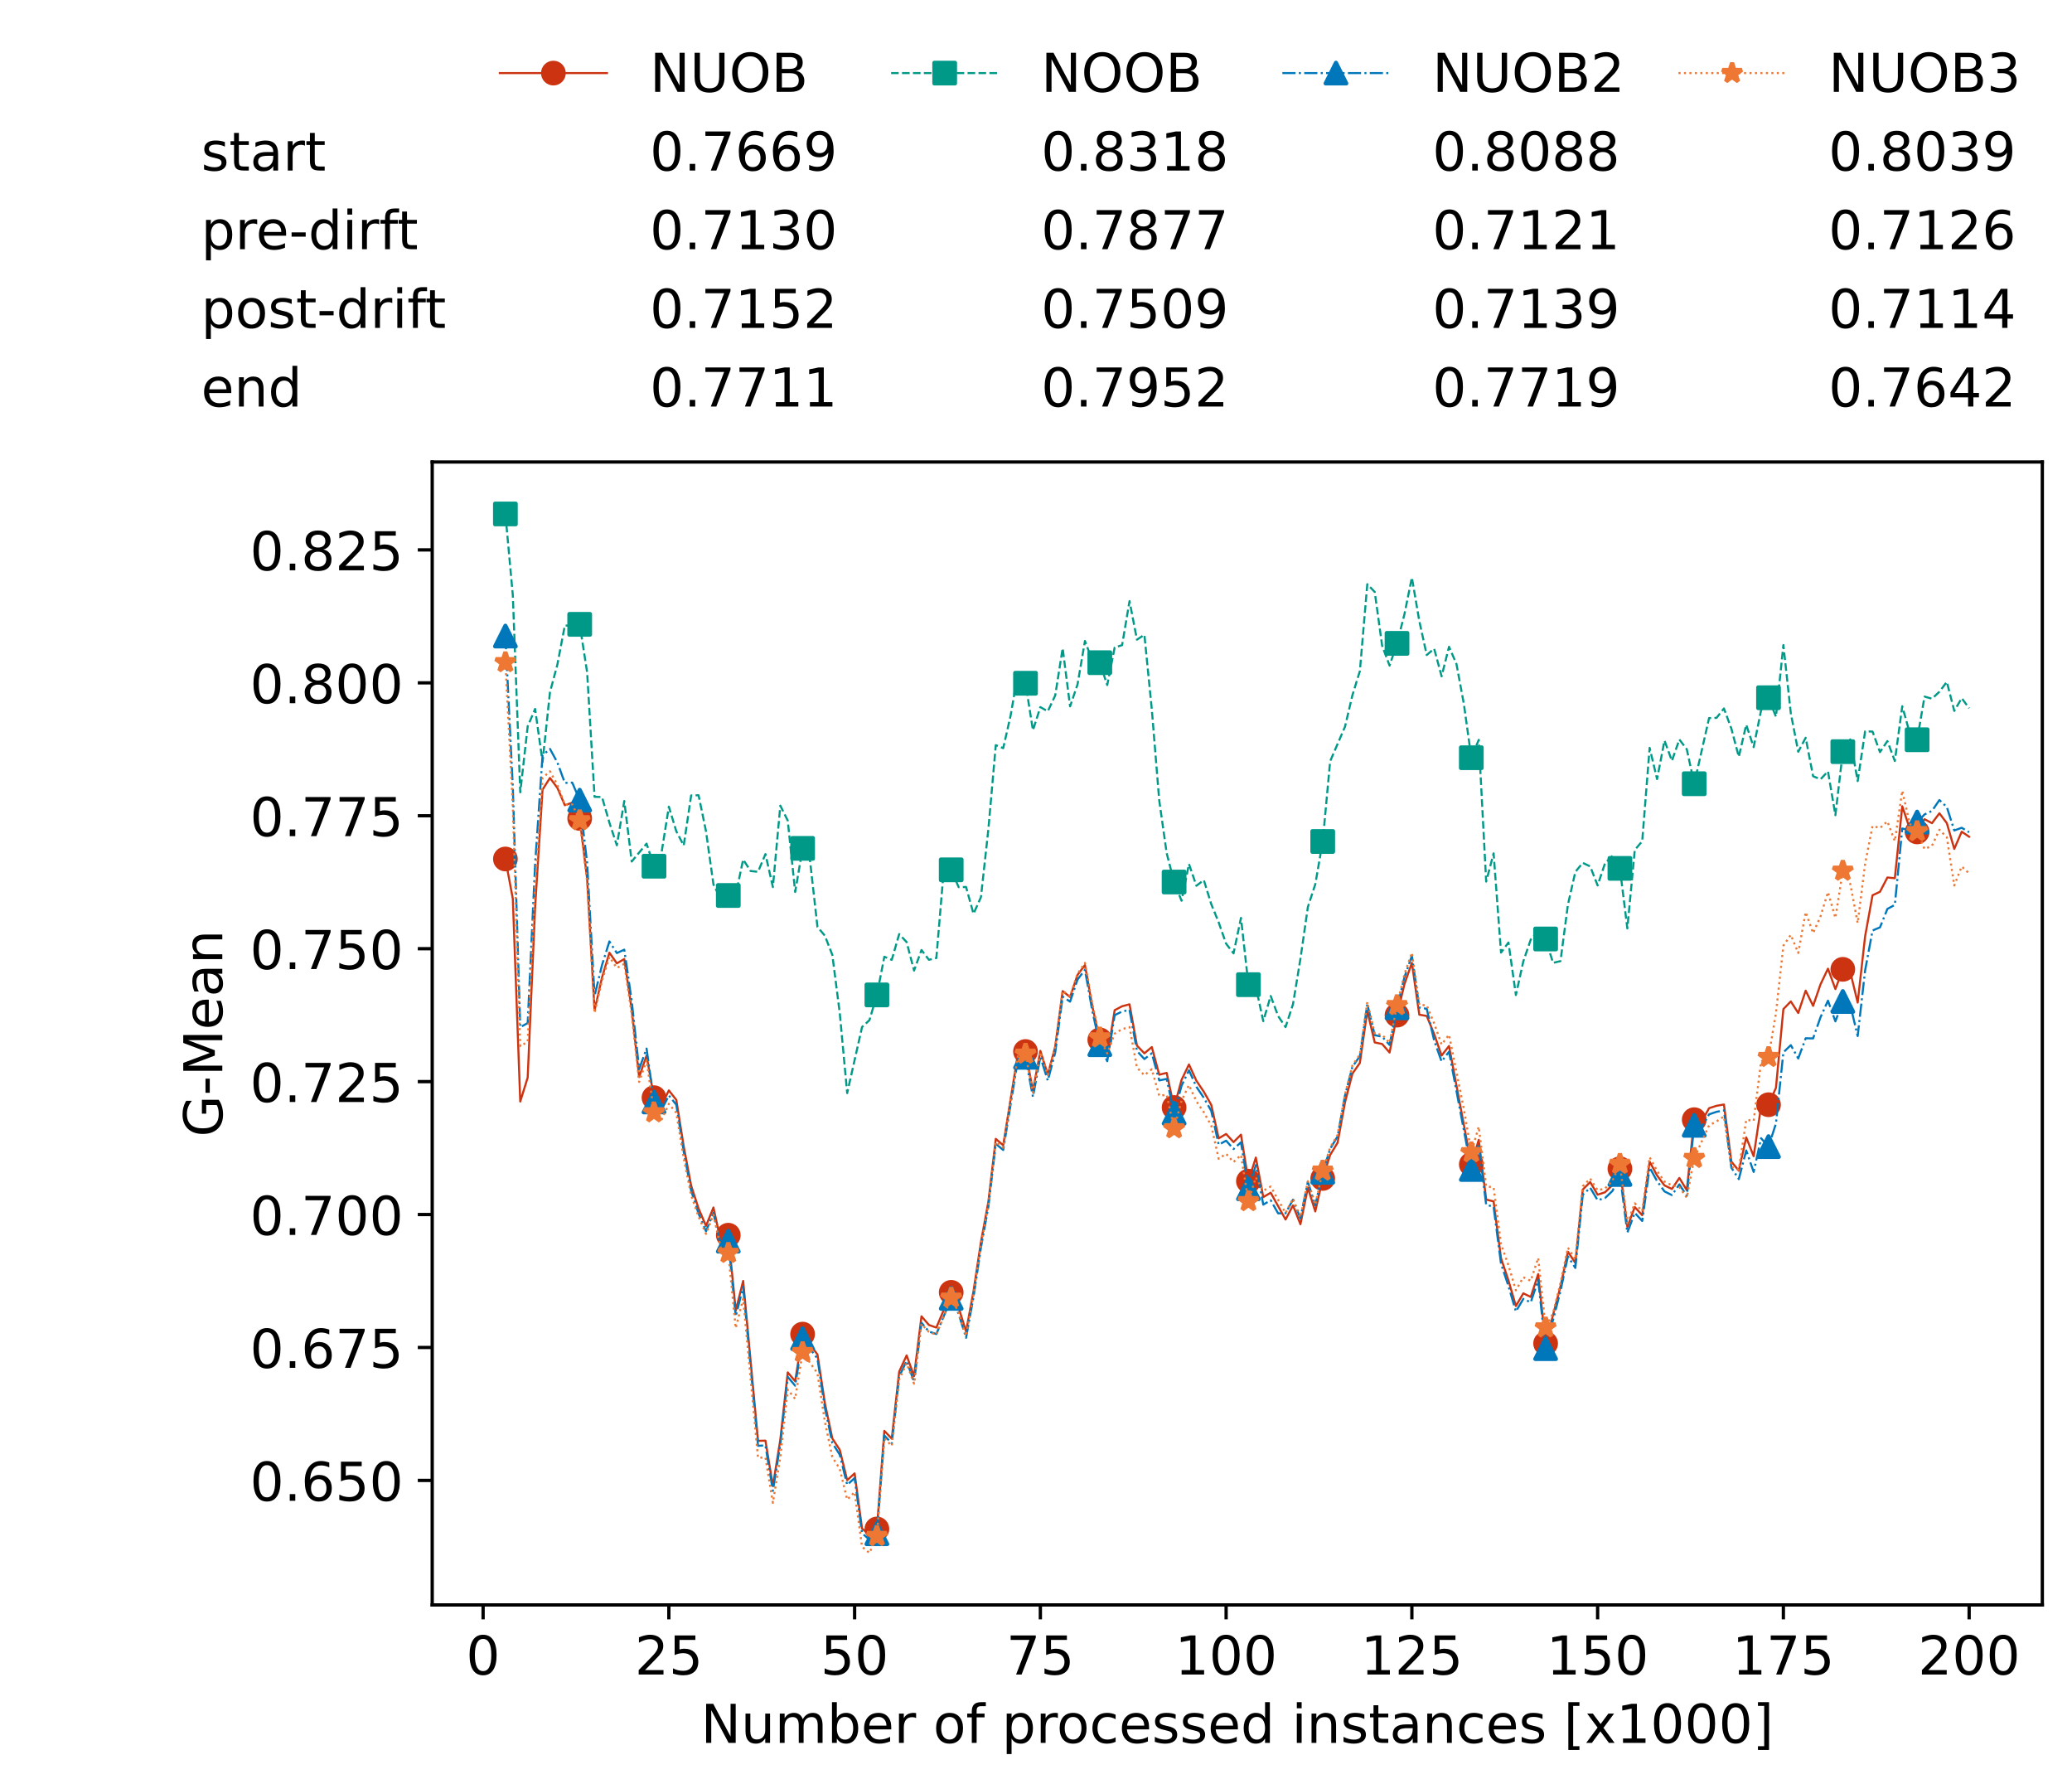 <?xml version="1.0" encoding="utf-8" standalone="no"?>
<!DOCTYPE svg PUBLIC "-//W3C//DTD SVG 1.1//EN"
  "http://www.w3.org/Graphics/SVG/1.1/DTD/svg11.dtd">
<!-- Created with matplotlib (https://matplotlib.org/) -->
<svg height="432.615pt" version="1.1" viewBox="0 0 502.65 432.615" width="502.65pt" xmlns="http://www.w3.org/2000/svg" xmlns:xlink="http://www.w3.org/1999/xlink">
 <defs>
  <style type="text/css">*{stroke-linecap:butt;stroke-linejoin:round;}</style>
 </defs>
 <g id="figure_1">
  <g id="patch_1">
   <path d="M 0 432.615 
L 502.65 432.615 
L 502.65 0 
L 0 0 
z
" style="fill:#ffffff;"/>
  </g>
  <g id="axes_1">
   <g id="patch_2">
    <path d="M 104.85 389.252 
L 495.45 389.252 
L 495.45 112.052 
L 104.85 112.052 
z
" style="fill:#ffffff;"/>
   </g>
   <g id="matplotlib.axis_1">
    <g id="xtick_1">
     <g id="line2d_1">
      <defs>
       <path d="M 0 0 
L 0 3.5 
" id="m4e12af8969" style="stroke:#000000;stroke-width:0.8;"/>
      </defs>
      <g>
       <use style="stroke:#000000;stroke-width:0.8;" x="117.197" xlink:href="#m4e12af8969" y="389.252"/>
      </g>
     </g>
     <g id="text_1">
      <!-- 0 -->
      <g transform="translate(113.061 406.13)scale(0.13 -0.13)">
       <defs>
        <path d="M 31.781 66.406 
Q 24.172 66.406 20.328 58.906 
Q 16.5 51.422 16.5 36.375 
Q 16.5 21.391 20.328 13.891 
Q 24.172 6.391 31.781 6.391 
Q 39.453 6.391 43.281 13.891 
Q 47.125 21.391 47.125 36.375 
Q 47.125 51.422 43.281 58.906 
Q 39.453 66.406 31.781 66.406 
z
M 31.781 74.219 
Q 44.047 74.219 50.516 64.516 
Q 56.984 54.828 56.984 36.375 
Q 56.984 17.969 50.516 8.266 
Q 44.047 -1.422 31.781 -1.422 
Q 19.531 -1.422 13.062 8.266 
Q 6.594 17.969 6.594 36.375 
Q 6.594 54.828 13.062 64.516 
Q 19.531 74.219 31.781 74.219 
z
" id="DejaVuSans-48"/>
       </defs>
       <use xlink:href="#DejaVuSans-48"/>
      </g>
     </g>
    </g>
    <g id="xtick_2">
     <g id="line2d_2">
      <g>
       <use style="stroke:#000000;stroke-width:0.8;" x="162.259" xlink:href="#m4e12af8969" y="389.252"/>
      </g>
     </g>
     <g id="text_2">
      <!-- 25 -->
      <g transform="translate(153.988 406.13)scale(0.13 -0.13)">
       <defs>
        <path d="M 19.188 8.297 
L 53.609 8.297 
L 53.609 0 
L 7.328 0 
L 7.328 8.297 
Q 12.938 14.109 22.625 23.891 
Q 32.328 33.688 34.812 36.531 
Q 39.547 41.844 41.422 45.531 
Q 43.312 49.219 43.312 52.781 
Q 43.312 58.594 39.234 62.25 
Q 35.156 65.922 28.609 65.922 
Q 23.969 65.922 18.812 64.312 
Q 13.672 62.703 7.812 59.422 
L 7.812 69.391 
Q 13.766 71.781 18.938 73 
Q 24.125 74.219 28.422 74.219 
Q 39.75 74.219 46.484 68.547 
Q 53.219 62.891 53.219 53.422 
Q 53.219 48.922 51.531 44.891 
Q 49.859 40.875 45.406 35.406 
Q 44.188 33.984 37.641 27.219 
Q 31.109 20.453 19.188 8.297 
z
" id="DejaVuSans-50"/>
        <path d="M 10.797 72.906 
L 49.516 72.906 
L 49.516 64.594 
L 19.828 64.594 
L 19.828 46.734 
Q 21.969 47.469 24.109 47.828 
Q 26.266 48.188 28.422 48.188 
Q 40.625 48.188 47.75 41.5 
Q 54.891 34.812 54.891 23.391 
Q 54.891 11.625 47.562 5.094 
Q 40.234 -1.422 26.906 -1.422 
Q 22.312 -1.422 17.547 -0.641 
Q 12.797 0.141 7.719 1.703 
L 7.719 11.625 
Q 12.109 9.234 16.797 8.062 
Q 21.484 6.891 26.703 6.891 
Q 35.156 6.891 40.078 11.328 
Q 45.016 15.766 45.016 23.391 
Q 45.016 31 40.078 35.438 
Q 35.156 39.891 26.703 39.891 
Q 22.75 39.891 18.812 39.016 
Q 14.891 38.141 10.797 36.281 
z
" id="DejaVuSans-53"/>
       </defs>
       <use xlink:href="#DejaVuSans-50"/>
       <use x="63.623" xlink:href="#DejaVuSans-53"/>
      </g>
     </g>
    </g>
    <g id="xtick_3">
     <g id="line2d_3">
      <g>
       <use style="stroke:#000000;stroke-width:0.8;" x="207.322" xlink:href="#m4e12af8969" y="389.252"/>
      </g>
     </g>
     <g id="text_3">
      <!-- 50 -->
      <g transform="translate(199.05 406.13)scale(0.13 -0.13)">
       <use xlink:href="#DejaVuSans-53"/>
       <use x="63.623" xlink:href="#DejaVuSans-48"/>
      </g>
     </g>
    </g>
    <g id="xtick_4">
     <g id="line2d_4">
      <g>
       <use style="stroke:#000000;stroke-width:0.8;" x="252.384" xlink:href="#m4e12af8969" y="389.252"/>
      </g>
     </g>
     <g id="text_4">
      <!-- 75 -->
      <g transform="translate(244.113 406.13)scale(0.13 -0.13)">
       <defs>
        <path d="M 8.203 72.906 
L 55.078 72.906 
L 55.078 68.703 
L 28.609 0 
L 18.312 0 
L 43.219 64.594 
L 8.203 64.594 
z
" id="DejaVuSans-55"/>
       </defs>
       <use xlink:href="#DejaVuSans-55"/>
       <use x="63.623" xlink:href="#DejaVuSans-53"/>
      </g>
     </g>
    </g>
    <g id="xtick_5">
     <g id="line2d_5">
      <g>
       <use style="stroke:#000000;stroke-width:0.8;" x="297.446" xlink:href="#m4e12af8969" y="389.252"/>
      </g>
     </g>
     <g id="text_5">
      <!-- 100 -->
      <g transform="translate(285.039 406.13)scale(0.13 -0.13)">
       <defs>
        <path d="M 12.406 8.297 
L 28.516 8.297 
L 28.516 63.922 
L 10.984 60.406 
L 10.984 69.391 
L 28.422 72.906 
L 38.281 72.906 
L 38.281 8.297 
L 54.391 8.297 
L 54.391 0 
L 12.406 0 
z
" id="DejaVuSans-49"/>
       </defs>
       <use xlink:href="#DejaVuSans-49"/>
       <use x="63.623" xlink:href="#DejaVuSans-48"/>
       <use x="127.246" xlink:href="#DejaVuSans-48"/>
      </g>
     </g>
    </g>
    <g id="xtick_6">
     <g id="line2d_6">
      <g>
       <use style="stroke:#000000;stroke-width:0.8;" x="342.509" xlink:href="#m4e12af8969" y="389.252"/>
      </g>
     </g>
     <g id="text_6">
      <!-- 125 -->
      <g transform="translate(330.102 406.13)scale(0.13 -0.13)">
       <use xlink:href="#DejaVuSans-49"/>
       <use x="63.623" xlink:href="#DejaVuSans-50"/>
       <use x="127.246" xlink:href="#DejaVuSans-53"/>
      </g>
     </g>
    </g>
    <g id="xtick_7">
     <g id="line2d_7">
      <g>
       <use style="stroke:#000000;stroke-width:0.8;" x="387.571" xlink:href="#m4e12af8969" y="389.252"/>
      </g>
     </g>
     <g id="text_7">
      <!-- 150 -->
      <g transform="translate(375.164 406.13)scale(0.13 -0.13)">
       <use xlink:href="#DejaVuSans-49"/>
       <use x="63.623" xlink:href="#DejaVuSans-53"/>
       <use x="127.246" xlink:href="#DejaVuSans-48"/>
      </g>
     </g>
    </g>
    <g id="xtick_8">
     <g id="line2d_8">
      <g>
       <use style="stroke:#000000;stroke-width:0.8;" x="432.633" xlink:href="#m4e12af8969" y="389.252"/>
      </g>
     </g>
     <g id="text_8">
      <!-- 175 -->
      <g transform="translate(420.226 406.13)scale(0.13 -0.13)">
       <use xlink:href="#DejaVuSans-49"/>
       <use x="63.623" xlink:href="#DejaVuSans-55"/>
       <use x="127.246" xlink:href="#DejaVuSans-53"/>
      </g>
     </g>
    </g>
    <g id="xtick_9">
     <g id="line2d_9">
      <g>
       <use style="stroke:#000000;stroke-width:0.8;" x="477.695" xlink:href="#m4e12af8969" y="389.252"/>
      </g>
     </g>
     <g id="text_9">
      <!-- 200 -->
      <g transform="translate(465.289 406.13)scale(0.13 -0.13)">
       <use xlink:href="#DejaVuSans-50"/>
       <use x="63.623" xlink:href="#DejaVuSans-48"/>
       <use x="127.246" xlink:href="#DejaVuSans-48"/>
      </g>
     </g>
    </g>
    <g id="text_10">
     <!-- Number of processed instances [x1000] -->
     <g transform="translate(170.025 422.711)scale(0.13 -0.13)">
      <defs>
       <path d="M 9.812 72.906 
L 23.094 72.906 
L 55.422 11.922 
L 55.422 72.906 
L 64.984 72.906 
L 64.984 0 
L 51.703 0 
L 19.391 60.984 
L 19.391 0 
L 9.812 0 
z
" id="DejaVuSans-78"/>
       <path d="M 8.5 21.578 
L 8.5 54.688 
L 17.484 54.688 
L 17.484 21.922 
Q 17.484 14.156 20.5 10.266 
Q 23.531 6.391 29.594 6.391 
Q 36.859 6.391 41.078 11.031 
Q 45.312 15.672 45.312 23.688 
L 45.312 54.688 
L 54.297 54.688 
L 54.297 0 
L 45.312 0 
L 45.312 8.406 
Q 42.047 3.422 37.719 1 
Q 33.406 -1.422 27.688 -1.422 
Q 18.266 -1.422 13.375 4.438 
Q 8.5 10.297 8.5 21.578 
z
M 31.109 56 
z
" id="DejaVuSans-117"/>
       <path d="M 52 44.188 
Q 55.375 50.25 60.062 53.125 
Q 64.75 56 71.094 56 
Q 79.641 56 84.281 50.016 
Q 88.922 44.047 88.922 33.016 
L 88.922 0 
L 79.891 0 
L 79.891 32.719 
Q 79.891 40.578 77.094 44.375 
Q 74.312 48.188 68.609 48.188 
Q 61.625 48.188 57.562 43.547 
Q 53.516 38.922 53.516 30.906 
L 53.516 0 
L 44.484 0 
L 44.484 32.719 
Q 44.484 40.625 41.703 44.406 
Q 38.922 48.188 33.109 48.188 
Q 26.219 48.188 22.156 43.531 
Q 18.109 38.875 18.109 30.906 
L 18.109 0 
L 9.078 0 
L 9.078 54.688 
L 18.109 54.688 
L 18.109 46.188 
Q 21.188 51.219 25.484 53.609 
Q 29.781 56 35.688 56 
Q 41.656 56 45.828 52.969 
Q 50 49.953 52 44.188 
z
" id="DejaVuSans-109"/>
       <path d="M 48.688 27.297 
Q 48.688 37.203 44.609 42.844 
Q 40.531 48.484 33.406 48.484 
Q 26.266 48.484 22.188 42.844 
Q 18.109 37.203 18.109 27.297 
Q 18.109 17.391 22.188 11.75 
Q 26.266 6.109 33.406 6.109 
Q 40.531 6.109 44.609 11.75 
Q 48.688 17.391 48.688 27.297 
z
M 18.109 46.391 
Q 20.953 51.266 25.266 53.625 
Q 29.594 56 35.594 56 
Q 45.562 56 51.781 48.094 
Q 58.016 40.188 58.016 27.297 
Q 58.016 14.406 51.781 6.484 
Q 45.562 -1.422 35.594 -1.422 
Q 29.594 -1.422 25.266 0.953 
Q 20.953 3.328 18.109 8.203 
L 18.109 0 
L 9.078 0 
L 9.078 75.984 
L 18.109 75.984 
z
" id="DejaVuSans-98"/>
       <path d="M 56.203 29.594 
L 56.203 25.203 
L 14.891 25.203 
Q 15.484 15.922 20.484 11.062 
Q 25.484 6.203 34.422 6.203 
Q 39.594 6.203 44.453 7.469 
Q 49.312 8.734 54.109 11.281 
L 54.109 2.781 
Q 49.266 0.734 44.188 -0.344 
Q 39.109 -1.422 33.891 -1.422 
Q 20.797 -1.422 13.156 6.188 
Q 5.516 13.812 5.516 26.812 
Q 5.516 40.234 12.766 48.109 
Q 20.016 56 32.328 56 
Q 43.359 56 49.781 48.891 
Q 56.203 41.797 56.203 29.594 
z
M 47.219 32.234 
Q 47.125 39.594 43.094 43.984 
Q 39.062 48.391 32.422 48.391 
Q 24.906 48.391 20.391 44.141 
Q 15.875 39.891 15.188 32.172 
z
" id="DejaVuSans-101"/>
       <path d="M 41.109 46.297 
Q 39.594 47.172 37.812 47.578 
Q 36.031 48 33.891 48 
Q 26.266 48 22.188 43.047 
Q 18.109 38.094 18.109 28.812 
L 18.109 0 
L 9.078 0 
L 9.078 54.688 
L 18.109 54.688 
L 18.109 46.188 
Q 20.953 51.172 25.484 53.578 
Q 30.031 56 36.531 56 
Q 37.453 56 38.578 55.875 
Q 39.703 55.766 41.062 55.516 
z
" id="DejaVuSans-114"/>
       <path id="DejaVuSans-32"/>
       <path d="M 30.609 48.391 
Q 23.391 48.391 19.188 42.75 
Q 14.984 37.109 14.984 27.297 
Q 14.984 17.484 19.156 11.844 
Q 23.344 6.203 30.609 6.203 
Q 37.797 6.203 41.984 11.859 
Q 46.188 17.531 46.188 27.297 
Q 46.188 37.016 41.984 42.703 
Q 37.797 48.391 30.609 48.391 
z
M 30.609 56 
Q 42.328 56 49.016 48.375 
Q 55.719 40.766 55.719 27.297 
Q 55.719 13.875 49.016 6.219 
Q 42.328 -1.422 30.609 -1.422 
Q 18.844 -1.422 12.172 6.219 
Q 5.516 13.875 5.516 27.297 
Q 5.516 40.766 12.172 48.375 
Q 18.844 56 30.609 56 
z
" id="DejaVuSans-111"/>
       <path d="M 37.109 75.984 
L 37.109 68.5 
L 28.516 68.5 
Q 23.688 68.5 21.797 66.547 
Q 19.922 64.594 19.922 59.516 
L 19.922 54.688 
L 34.719 54.688 
L 34.719 47.703 
L 19.922 47.703 
L 19.922 0 
L 10.891 0 
L 10.891 47.703 
L 2.297 47.703 
L 2.297 54.688 
L 10.891 54.688 
L 10.891 58.5 
Q 10.891 67.625 15.141 71.797 
Q 19.391 75.984 28.609 75.984 
z
" id="DejaVuSans-102"/>
       <path d="M 18.109 8.203 
L 18.109 -20.797 
L 9.078 -20.797 
L 9.078 54.688 
L 18.109 54.688 
L 18.109 46.391 
Q 20.953 51.266 25.266 53.625 
Q 29.594 56 35.594 56 
Q 45.562 56 51.781 48.094 
Q 58.016 40.188 58.016 27.297 
Q 58.016 14.406 51.781 6.484 
Q 45.562 -1.422 35.594 -1.422 
Q 29.594 -1.422 25.266 0.953 
Q 20.953 3.328 18.109 8.203 
z
M 48.688 27.297 
Q 48.688 37.203 44.609 42.844 
Q 40.531 48.484 33.406 48.484 
Q 26.266 48.484 22.188 42.844 
Q 18.109 37.203 18.109 27.297 
Q 18.109 17.391 22.188 11.75 
Q 26.266 6.109 33.406 6.109 
Q 40.531 6.109 44.609 11.75 
Q 48.688 17.391 48.688 27.297 
z
" id="DejaVuSans-112"/>
       <path d="M 48.781 52.594 
L 48.781 44.188 
Q 44.969 46.297 41.141 47.344 
Q 37.312 48.391 33.406 48.391 
Q 24.656 48.391 19.812 42.844 
Q 14.984 37.312 14.984 27.297 
Q 14.984 17.281 19.812 11.734 
Q 24.656 6.203 33.406 6.203 
Q 37.312 6.203 41.141 7.25 
Q 44.969 8.297 48.781 10.406 
L 48.781 2.094 
Q 45.016 0.344 40.984 -0.531 
Q 36.969 -1.422 32.422 -1.422 
Q 20.062 -1.422 12.781 6.344 
Q 5.516 14.109 5.516 27.297 
Q 5.516 40.672 12.859 48.328 
Q 20.219 56 33.016 56 
Q 37.156 56 41.109 55.141 
Q 45.062 54.297 48.781 52.594 
z
" id="DejaVuSans-99"/>
       <path d="M 44.281 53.078 
L 44.281 44.578 
Q 40.484 46.531 36.375 47.5 
Q 32.281 48.484 27.875 48.484 
Q 21.188 48.484 17.844 46.438 
Q 14.5 44.391 14.5 40.281 
Q 14.5 37.156 16.891 35.375 
Q 19.281 33.594 26.516 31.984 
L 29.594 31.297 
Q 39.156 29.25 43.188 25.516 
Q 47.219 21.781 47.219 15.094 
Q 47.219 7.469 41.188 3.016 
Q 35.156 -1.422 24.609 -1.422 
Q 20.219 -1.422 15.453 -0.562 
Q 10.688 0.297 5.422 2 
L 5.422 11.281 
Q 10.406 8.688 15.234 7.391 
Q 20.062 6.109 24.812 6.109 
Q 31.156 6.109 34.562 8.281 
Q 37.984 10.453 37.984 14.406 
Q 37.984 18.062 35.516 20.016 
Q 33.062 21.969 24.703 23.781 
L 21.578 24.516 
Q 13.234 26.266 9.516 29.906 
Q 5.812 33.547 5.812 39.891 
Q 5.812 47.609 11.281 51.797 
Q 16.75 56 26.812 56 
Q 31.781 56 36.172 55.266 
Q 40.578 54.547 44.281 53.078 
z
" id="DejaVuSans-115"/>
       <path d="M 45.406 46.391 
L 45.406 75.984 
L 54.391 75.984 
L 54.391 0 
L 45.406 0 
L 45.406 8.203 
Q 42.578 3.328 38.25 0.953 
Q 33.938 -1.422 27.875 -1.422 
Q 17.969 -1.422 11.734 6.484 
Q 5.516 14.406 5.516 27.297 
Q 5.516 40.188 11.734 48.094 
Q 17.969 56 27.875 56 
Q 33.938 56 38.25 53.625 
Q 42.578 51.266 45.406 46.391 
z
M 14.797 27.297 
Q 14.797 17.391 18.875 11.75 
Q 22.953 6.109 30.078 6.109 
Q 37.203 6.109 41.297 11.75 
Q 45.406 17.391 45.406 27.297 
Q 45.406 37.203 41.297 42.844 
Q 37.203 48.484 30.078 48.484 
Q 22.953 48.484 18.875 42.844 
Q 14.797 37.203 14.797 27.297 
z
" id="DejaVuSans-100"/>
       <path d="M 9.422 54.688 
L 18.406 54.688 
L 18.406 0 
L 9.422 0 
z
M 9.422 75.984 
L 18.406 75.984 
L 18.406 64.594 
L 9.422 64.594 
z
" id="DejaVuSans-105"/>
       <path d="M 54.891 33.016 
L 54.891 0 
L 45.906 0 
L 45.906 32.719 
Q 45.906 40.484 42.875 44.328 
Q 39.844 48.188 33.797 48.188 
Q 26.516 48.188 22.312 43.547 
Q 18.109 38.922 18.109 30.906 
L 18.109 0 
L 9.078 0 
L 9.078 54.688 
L 18.109 54.688 
L 18.109 46.188 
Q 21.344 51.125 25.703 53.562 
Q 30.078 56 35.797 56 
Q 45.219 56 50.047 50.172 
Q 54.891 44.344 54.891 33.016 
z
" id="DejaVuSans-110"/>
       <path d="M 18.312 70.219 
L 18.312 54.688 
L 36.812 54.688 
L 36.812 47.703 
L 18.312 47.703 
L 18.312 18.016 
Q 18.312 11.328 20.141 9.422 
Q 21.969 7.516 27.594 7.516 
L 36.812 7.516 
L 36.812 0 
L 27.594 0 
Q 17.188 0 13.234 3.875 
Q 9.281 7.766 9.281 18.016 
L 9.281 47.703 
L 2.688 47.703 
L 2.688 54.688 
L 9.281 54.688 
L 9.281 70.219 
z
" id="DejaVuSans-116"/>
       <path d="M 34.281 27.484 
Q 23.391 27.484 19.188 25 
Q 14.984 22.516 14.984 16.5 
Q 14.984 11.719 18.141 8.906 
Q 21.297 6.109 26.703 6.109 
Q 34.188 6.109 38.703 11.406 
Q 43.219 16.703 43.219 25.484 
L 43.219 27.484 
z
M 52.203 31.203 
L 52.203 0 
L 43.219 0 
L 43.219 8.297 
Q 40.141 3.328 35.547 0.953 
Q 30.953 -1.422 24.312 -1.422 
Q 15.922 -1.422 10.953 3.297 
Q 6 8.016 6 15.922 
Q 6 25.141 12.172 29.828 
Q 18.359 34.516 30.609 34.516 
L 43.219 34.516 
L 43.219 35.406 
Q 43.219 41.609 39.141 45 
Q 35.062 48.391 27.688 48.391 
Q 23 48.391 18.547 47.266 
Q 14.109 46.141 10.016 43.891 
L 10.016 52.203 
Q 14.938 54.109 19.578 55.047 
Q 24.219 56 28.609 56 
Q 40.484 56 46.344 49.844 
Q 52.203 43.703 52.203 31.203 
z
" id="DejaVuSans-97"/>
       <path d="M 8.594 75.984 
L 29.297 75.984 
L 29.297 69 
L 17.578 69 
L 17.578 -6.203 
L 29.297 -6.203 
L 29.297 -13.188 
L 8.594 -13.188 
z
" id="DejaVuSans-91"/>
       <path d="M 54.891 54.688 
L 35.109 28.078 
L 55.906 0 
L 45.312 0 
L 29.391 21.484 
L 13.484 0 
L 2.875 0 
L 24.125 28.609 
L 4.688 54.688 
L 15.281 54.688 
L 29.781 35.203 
L 44.281 54.688 
z
" id="DejaVuSans-120"/>
       <path d="M 30.422 75.984 
L 30.422 -13.188 
L 9.719 -13.188 
L 9.719 -6.203 
L 21.391 -6.203 
L 21.391 69 
L 9.719 69 
L 9.719 75.984 
z
" id="DejaVuSans-93"/>
      </defs>
      <use xlink:href="#DejaVuSans-78"/>
      <use x="74.805" xlink:href="#DejaVuSans-117"/>
      <use x="138.184" xlink:href="#DejaVuSans-109"/>
      <use x="235.596" xlink:href="#DejaVuSans-98"/>
      <use x="299.072" xlink:href="#DejaVuSans-101"/>
      <use x="360.596" xlink:href="#DejaVuSans-114"/>
      <use x="401.709" xlink:href="#DejaVuSans-32"/>
      <use x="433.496" xlink:href="#DejaVuSans-111"/>
      <use x="494.678" xlink:href="#DejaVuSans-102"/>
      <use x="529.883" xlink:href="#DejaVuSans-32"/>
      <use x="561.67" xlink:href="#DejaVuSans-112"/>
      <use x="625.146" xlink:href="#DejaVuSans-114"/>
      <use x="664.01" xlink:href="#DejaVuSans-111"/>
      <use x="725.191" xlink:href="#DejaVuSans-99"/>
      <use x="780.172" xlink:href="#DejaVuSans-101"/>
      <use x="841.695" xlink:href="#DejaVuSans-115"/>
      <use x="893.795" xlink:href="#DejaVuSans-115"/>
      <use x="945.895" xlink:href="#DejaVuSans-101"/>
      <use x="1007.418" xlink:href="#DejaVuSans-100"/>
      <use x="1070.895" xlink:href="#DejaVuSans-32"/>
      <use x="1102.682" xlink:href="#DejaVuSans-105"/>
      <use x="1130.465" xlink:href="#DejaVuSans-110"/>
      <use x="1193.844" xlink:href="#DejaVuSans-115"/>
      <use x="1245.943" xlink:href="#DejaVuSans-116"/>
      <use x="1285.152" xlink:href="#DejaVuSans-97"/>
      <use x="1346.432" xlink:href="#DejaVuSans-110"/>
      <use x="1409.811" xlink:href="#DejaVuSans-99"/>
      <use x="1464.791" xlink:href="#DejaVuSans-101"/>
      <use x="1526.314" xlink:href="#DejaVuSans-115"/>
      <use x="1578.414" xlink:href="#DejaVuSans-32"/>
      <use x="1610.201" xlink:href="#DejaVuSans-91"/>
      <use x="1649.215" xlink:href="#DejaVuSans-120"/>
      <use x="1708.395" xlink:href="#DejaVuSans-49"/>
      <use x="1772.018" xlink:href="#DejaVuSans-48"/>
      <use x="1835.641" xlink:href="#DejaVuSans-48"/>
      <use x="1899.264" xlink:href="#DejaVuSans-48"/>
      <use x="1962.887" xlink:href="#DejaVuSans-93"/>
     </g>
    </g>
   </g>
   <g id="matplotlib.axis_2">
    <g id="ytick_1">
     <g id="line2d_10">
      <defs>
       <path d="M 0 0 
L -3.5 0 
" id="mdd0ff5407e" style="stroke:#000000;stroke-width:0.8;"/>
      </defs>
      <g>
       <use style="stroke:#000000;stroke-width:0.8;" x="104.85" xlink:href="#mdd0ff5407e" y="359.05"/>
      </g>
     </g>
     <g id="text_11">
      <!-- 0.650 -->
      <g transform="translate(60.633 363.989)scale(0.13 -0.13)">
       <defs>
        <path d="M 10.688 12.406 
L 21 12.406 
L 21 0 
L 10.688 0 
z
" id="DejaVuSans-46"/>
        <path d="M 33.016 40.375 
Q 26.375 40.375 22.484 35.828 
Q 18.609 31.297 18.609 23.391 
Q 18.609 15.531 22.484 10.953 
Q 26.375 6.391 33.016 6.391 
Q 39.656 6.391 43.531 10.953 
Q 47.406 15.531 47.406 23.391 
Q 47.406 31.297 43.531 35.828 
Q 39.656 40.375 33.016 40.375 
z
M 52.594 71.297 
L 52.594 62.312 
Q 48.875 64.062 45.094 64.984 
Q 41.312 65.922 37.594 65.922 
Q 27.828 65.922 22.672 59.328 
Q 17.531 52.734 16.797 39.406 
Q 19.672 43.656 24.016 45.922 
Q 28.375 48.188 33.594 48.188 
Q 44.578 48.188 50.953 41.516 
Q 57.328 34.859 57.328 23.391 
Q 57.328 12.156 50.688 5.359 
Q 44.047 -1.422 33.016 -1.422 
Q 20.359 -1.422 13.672 8.266 
Q 6.984 17.969 6.984 36.375 
Q 6.984 53.656 15.188 63.938 
Q 23.391 74.219 37.203 74.219 
Q 40.922 74.219 44.703 73.484 
Q 48.484 72.75 52.594 71.297 
z
" id="DejaVuSans-54"/>
       </defs>
       <use xlink:href="#DejaVuSans-48"/>
       <use x="63.623" xlink:href="#DejaVuSans-46"/>
       <use x="95.41" xlink:href="#DejaVuSans-54"/>
       <use x="159.033" xlink:href="#DejaVuSans-53"/>
       <use x="222.656" xlink:href="#DejaVuSans-48"/>
      </g>
     </g>
    </g>
    <g id="ytick_2">
     <g id="line2d_11">
      <g>
       <use style="stroke:#000000;stroke-width:0.8;" x="104.85" xlink:href="#mdd0ff5407e" y="326.81"/>
      </g>
     </g>
     <g id="text_12">
      <!-- 0.675 -->
      <g transform="translate(60.633 331.749)scale(0.13 -0.13)">
       <use xlink:href="#DejaVuSans-48"/>
       <use x="63.623" xlink:href="#DejaVuSans-46"/>
       <use x="95.41" xlink:href="#DejaVuSans-54"/>
       <use x="159.033" xlink:href="#DejaVuSans-55"/>
       <use x="222.656" xlink:href="#DejaVuSans-53"/>
      </g>
     </g>
    </g>
    <g id="ytick_3">
     <g id="line2d_12">
      <g>
       <use style="stroke:#000000;stroke-width:0.8;" x="104.85" xlink:href="#mdd0ff5407e" y="294.57"/>
      </g>
     </g>
     <g id="text_13">
      <!-- 0.700 -->
      <g transform="translate(60.633 299.509)scale(0.13 -0.13)">
       <use xlink:href="#DejaVuSans-48"/>
       <use x="63.623" xlink:href="#DejaVuSans-46"/>
       <use x="95.41" xlink:href="#DejaVuSans-55"/>
       <use x="159.033" xlink:href="#DejaVuSans-48"/>
       <use x="222.656" xlink:href="#DejaVuSans-48"/>
      </g>
     </g>
    </g>
    <g id="ytick_4">
     <g id="line2d_13">
      <g>
       <use style="stroke:#000000;stroke-width:0.8;" x="104.85" xlink:href="#mdd0ff5407e" y="262.331"/>
      </g>
     </g>
     <g id="text_14">
      <!-- 0.725 -->
      <g transform="translate(60.633 267.27)scale(0.13 -0.13)">
       <use xlink:href="#DejaVuSans-48"/>
       <use x="63.623" xlink:href="#DejaVuSans-46"/>
       <use x="95.41" xlink:href="#DejaVuSans-55"/>
       <use x="159.033" xlink:href="#DejaVuSans-50"/>
       <use x="222.656" xlink:href="#DejaVuSans-53"/>
      </g>
     </g>
    </g>
    <g id="ytick_5">
     <g id="line2d_14">
      <g>
       <use style="stroke:#000000;stroke-width:0.8;" x="104.85" xlink:href="#mdd0ff5407e" y="230.091"/>
      </g>
     </g>
     <g id="text_15">
      <!-- 0.750 -->
      <g transform="translate(60.633 235.03)scale(0.13 -0.13)">
       <use xlink:href="#DejaVuSans-48"/>
       <use x="63.623" xlink:href="#DejaVuSans-46"/>
       <use x="95.41" xlink:href="#DejaVuSans-55"/>
       <use x="159.033" xlink:href="#DejaVuSans-53"/>
       <use x="222.656" xlink:href="#DejaVuSans-48"/>
      </g>
     </g>
    </g>
    <g id="ytick_6">
     <g id="line2d_15">
      <g>
       <use style="stroke:#000000;stroke-width:0.8;" x="104.85" xlink:href="#mdd0ff5407e" y="197.852"/>
      </g>
     </g>
     <g id="text_16">
      <!-- 0.775 -->
      <g transform="translate(60.633 202.791)scale(0.13 -0.13)">
       <use xlink:href="#DejaVuSans-48"/>
       <use x="63.623" xlink:href="#DejaVuSans-46"/>
       <use x="95.41" xlink:href="#DejaVuSans-55"/>
       <use x="159.033" xlink:href="#DejaVuSans-55"/>
       <use x="222.656" xlink:href="#DejaVuSans-53"/>
      </g>
     </g>
    </g>
    <g id="ytick_7">
     <g id="line2d_16">
      <g>
       <use style="stroke:#000000;stroke-width:0.8;" x="104.85" xlink:href="#mdd0ff5407e" y="165.612"/>
      </g>
     </g>
     <g id="text_17">
      <!-- 0.800 -->
      <g transform="translate(60.633 170.551)scale(0.13 -0.13)">
       <defs>
        <path d="M 31.781 34.625 
Q 24.75 34.625 20.719 30.859 
Q 16.703 27.094 16.703 20.516 
Q 16.703 13.922 20.719 10.156 
Q 24.75 6.391 31.781 6.391 
Q 38.812 6.391 42.859 10.172 
Q 46.922 13.969 46.922 20.516 
Q 46.922 27.094 42.891 30.859 
Q 38.875 34.625 31.781 34.625 
z
M 21.922 38.812 
Q 15.578 40.375 12.031 44.719 
Q 8.5 49.078 8.5 55.328 
Q 8.5 64.062 14.719 69.141 
Q 20.953 74.219 31.781 74.219 
Q 42.672 74.219 48.875 69.141 
Q 55.078 64.062 55.078 55.328 
Q 55.078 49.078 51.531 44.719 
Q 48 40.375 41.703 38.812 
Q 48.828 37.156 52.797 32.312 
Q 56.781 27.484 56.781 20.516 
Q 56.781 9.906 50.312 4.234 
Q 43.844 -1.422 31.781 -1.422 
Q 19.734 -1.422 13.25 4.234 
Q 6.781 9.906 6.781 20.516 
Q 6.781 27.484 10.781 32.312 
Q 14.797 37.156 21.922 38.812 
z
M 18.312 54.391 
Q 18.312 48.734 21.844 45.562 
Q 25.391 42.391 31.781 42.391 
Q 38.141 42.391 41.719 45.562 
Q 45.312 48.734 45.312 54.391 
Q 45.312 60.062 41.719 63.234 
Q 38.141 66.406 31.781 66.406 
Q 25.391 66.406 21.844 63.234 
Q 18.312 60.062 18.312 54.391 
z
" id="DejaVuSans-56"/>
       </defs>
       <use xlink:href="#DejaVuSans-48"/>
       <use x="63.623" xlink:href="#DejaVuSans-46"/>
       <use x="95.41" xlink:href="#DejaVuSans-56"/>
       <use x="159.033" xlink:href="#DejaVuSans-48"/>
       <use x="222.656" xlink:href="#DejaVuSans-48"/>
      </g>
     </g>
    </g>
    <g id="ytick_8">
     <g id="line2d_17">
      <g>
       <use style="stroke:#000000;stroke-width:0.8;" x="104.85" xlink:href="#mdd0ff5407e" y="133.372"/>
      </g>
     </g>
     <g id="text_18">
      <!-- 0.825 -->
      <g transform="translate(60.633 138.311)scale(0.13 -0.13)">
       <use xlink:href="#DejaVuSans-48"/>
       <use x="63.623" xlink:href="#DejaVuSans-46"/>
       <use x="95.41" xlink:href="#DejaVuSans-56"/>
       <use x="159.033" xlink:href="#DejaVuSans-50"/>
       <use x="222.656" xlink:href="#DejaVuSans-53"/>
      </g>
     </g>
    </g>
    <g id="text_19">
     <!-- G-Mean -->
     <g transform="translate(53.93 275.744)rotate(-90)scale(0.13 -0.13)">
      <defs>
       <path d="M 59.516 10.406 
L 59.516 29.984 
L 43.406 29.984 
L 43.406 38.094 
L 69.281 38.094 
L 69.281 6.781 
Q 63.578 2.734 56.688 0.656 
Q 49.812 -1.422 42 -1.422 
Q 24.906 -1.422 15.25 8.562 
Q 5.609 18.562 5.609 36.375 
Q 5.609 54.25 15.25 64.234 
Q 24.906 74.219 42 74.219 
Q 49.125 74.219 55.547 72.453 
Q 61.969 70.703 67.391 67.281 
L 67.391 56.781 
Q 61.922 61.422 55.766 63.766 
Q 49.609 66.109 42.828 66.109 
Q 29.438 66.109 22.719 58.641 
Q 16.016 51.172 16.016 36.375 
Q 16.016 21.625 22.719 14.156 
Q 29.438 6.688 42.828 6.688 
Q 48.047 6.688 52.141 7.594 
Q 56.25 8.5 59.516 10.406 
z
" id="DejaVuSans-71"/>
       <path d="M 4.891 31.391 
L 31.203 31.391 
L 31.203 23.391 
L 4.891 23.391 
z
" id="DejaVuSans-45"/>
       <path d="M 9.812 72.906 
L 24.516 72.906 
L 43.109 23.297 
L 61.812 72.906 
L 76.516 72.906 
L 76.516 0 
L 66.891 0 
L 66.891 64.016 
L 48.094 14.016 
L 38.188 14.016 
L 19.391 64.016 
L 19.391 0 
L 9.812 0 
z
" id="DejaVuSans-77"/>
      </defs>
      <use xlink:href="#DejaVuSans-71"/>
      <use x="77.49" xlink:href="#DejaVuSans-45"/>
      <use x="113.574" xlink:href="#DejaVuSans-77"/>
      <use x="199.854" xlink:href="#DejaVuSans-101"/>
      <use x="261.377" xlink:href="#DejaVuSans-97"/>
      <use x="322.656" xlink:href="#DejaVuSans-110"/>
     </g>
    </g>
   </g>
   <g id="line2d_18"/>
   <g id="line2d_19"/>
   <g id="line2d_20"/>
   <g id="line2d_21"/>
   <g id="line2d_22"/>
   <g id="line2d_23">
    <path clip-path="url(#p72b1564a6e)" d="M 122.605 208.335 
L 124.407 217.971 
L 126.21 267.158 
L 128.012 261.341 
L 129.815 220.004 
L 131.617 191.52 
L 133.419 188.675 
L 135.222 191.1 
L 137.024 195.294 
L 138.827 194.683 
L 140.629 198.491 
L 142.432 213.116 
L 144.234 245.037 
L 146.037 237.105 
L 147.839 231.062 
L 149.642 233.643 
L 151.444 232.595 
L 153.247 244.832 
L 155.049 261.226 
L 156.852 255.996 
L 158.654 266.226 
L 160.457 268.151 
L 162.259 264.461 
L 164.062 266.759 
L 165.864 278.051 
L 167.667 287.566 
L 169.469 293.111 
L 171.272 297.331 
L 173.074 292.861 
L 174.877 301.132 
L 176.679 299.576 
L 178.482 317.875 
L 180.284 310.67 
L 183.889 349.453 
L 185.692 349.407 
L 187.494 360.426 
L 189.297 349.176 
L 191.099 332.855 
L 192.902 334.982 
L 194.704 323.57 
L 198.309 328.516 
L 200.112 340.341 
L 201.914 348.862 
L 203.717 351.639 
L 205.519 359.001 
L 207.322 357.346 
L 209.124 370.721 
L 210.927 372.277 
L 212.729 370.826 
L 214.532 347.035 
L 216.334 348.927 
L 218.137 332.661 
L 219.939 328.737 
L 221.742 333.753 
L 223.544 319.252 
L 225.347 321.349 
L 227.149 321.986 
L 230.754 313.435 
L 232.557 317.138 
L 234.359 322.948 
L 236.162 313.158 
L 237.964 301.271 
L 239.767 291.469 
L 241.569 276.212 
L 243.372 277.775 
L 246.976 255.329 
L 248.779 255.025 
L 250.581 264.564 
L 252.384 254.864 
L 254.186 260.608 
L 255.989 253.855 
L 257.791 240.379 
L 259.594 241.82 
L 261.396 236.452 
L 263.199 234.054 
L 265.001 244.147 
L 266.804 252.205 
L 268.606 256.211 
L 270.409 245.011 
L 272.211 244.053 
L 274.014 243.581 
L 275.816 253.594 
L 277.619 255.468 
L 279.421 253.949 
L 281.224 260.648 
L 283.026 260.216 
L 284.829 268.607 
L 286.631 261.929 
L 288.434 258.167 
L 290.236 262.122 
L 292.039 264.788 
L 293.841 267.972 
L 295.644 276.087 
L 297.446 275.03 
L 299.249 276.994 
L 301.051 275.193 
L 302.854 286.47 
L 304.656 280.742 
L 306.459 290.346 
L 308.261 289.277 
L 311.866 295.774 
L 313.669 292.36 
L 315.471 296.915 
L 317.274 288.08 
L 319.076 293.811 
L 320.879 285.813 
L 322.681 280.122 
L 324.484 277.155 
L 326.286 267.347 
L 328.089 260.389 
L 329.891 257.803 
L 331.694 245.176 
L 333.496 252.827 
L 335.299 253.205 
L 337.101 255.277 
L 338.904 246.206 
L 340.706 238.69 
L 342.509 233.518 
L 344.311 246.097 
L 346.114 246.405 
L 347.916 250.8 
L 349.719 256.011 
L 351.521 253.688 
L 356.928 282.4 
L 358.731 276.455 
L 360.533 290.937 
L 362.336 291.382 
L 364.138 305.178 
L 365.941 310.56 
L 367.743 316.762 
L 369.546 313.676 
L 371.348 314.549 
L 373.151 309.023 
L 374.953 325.829 
L 378.558 312.01 
L 380.361 303.578 
L 382.163 306.31 
L 383.966 288.51 
L 385.768 286.691 
L 387.571 289.753 
L 389.373 289.163 
L 391.176 287.402 
L 392.978 283.46 
L 394.781 297.558 
L 396.583 292.758 
L 398.386 294.728 
L 400.188 281.737 
L 401.991 285.101 
L 403.793 287.507 
L 405.596 288.367 
L 407.398 285.692 
L 409.201 288.66 
L 411.003 271.561 
L 412.806 272 
L 414.608 268.776 
L 416.411 268.195 
L 418.213 267.878 
L 420.016 281.734 
L 421.818 283.935 
L 423.621 275.856 
L 425.423 280.42 
L 427.226 268.307 
L 429.028 267.932 
L 430.831 263.837 
L 432.633 244.741 
L 434.436 242.883 
L 436.238 245.687 
L 438.041 240.265 
L 439.843 243.954 
L 441.646 238.724 
L 443.448 234.939 
L 445.251 239.886 
L 447.053 235.097 
L 448.856 235.72 
L 450.658 243.156 
L 452.461 227.083 
L 454.263 217.132 
L 456.066 216.285 
L 457.868 212.822 
L 459.671 212.997 
L 461.473 195.549 
L 463.276 200.933 
L 465.078 201.767 
L 466.881 198.683 
L 468.683 199.647 
L 470.485 197.247 
L 472.288 199.648 
L 474.09 205.886 
L 475.893 201.714 
L 477.695 202.935 
L 477.695 202.935 
" style="fill:none;stroke:#cc3311;stroke-linecap:square;stroke-width:0.5;"/>
    <defs>
     <path d="M 0 2.5 
C 0.663 2.5 1.299 2.237 1.768 1.768 
C 2.237 1.299 2.5 0.663 2.5 0 
C 2.5 -0.663 2.237 -1.299 1.768 -1.768 
C 1.299 -2.237 0.663 -2.5 0 -2.5 
C -0.663 -2.5 -1.299 -2.237 -1.768 -1.768 
C -2.237 -1.299 -2.5 -0.663 -2.5 0 
C -2.5 0.663 -2.237 1.299 -1.768 1.768 
C -1.299 2.237 -0.663 2.5 0 2.5 
z
" id="mfafd2427e5" style="stroke:#cc3311;"/>
    </defs>
    <g clip-path="url(#p72b1564a6e)">
     <use style="fill:#cc3311;stroke:#cc3311;" x="122.605" xlink:href="#mfafd2427e5" y="208.335"/>
     <use style="fill:#cc3311;stroke:#cc3311;" x="140.629" xlink:href="#mfafd2427e5" y="198.491"/>
     <use style="fill:#cc3311;stroke:#cc3311;" x="158.654" xlink:href="#mfafd2427e5" y="266.226"/>
     <use style="fill:#cc3311;stroke:#cc3311;" x="176.679" xlink:href="#mfafd2427e5" y="299.576"/>
     <use style="fill:#cc3311;stroke:#cc3311;" x="194.704" xlink:href="#mfafd2427e5" y="323.57"/>
     <use style="fill:#cc3311;stroke:#cc3311;" x="212.729" xlink:href="#mfafd2427e5" y="370.826"/>
     <use style="fill:#cc3311;stroke:#cc3311;" x="230.754" xlink:href="#mfafd2427e5" y="313.435"/>
     <use style="fill:#cc3311;stroke:#cc3311;" x="248.779" xlink:href="#mfafd2427e5" y="255.025"/>
     <use style="fill:#cc3311;stroke:#cc3311;" x="266.804" xlink:href="#mfafd2427e5" y="252.205"/>
     <use style="fill:#cc3311;stroke:#cc3311;" x="284.829" xlink:href="#mfafd2427e5" y="268.607"/>
     <use style="fill:#cc3311;stroke:#cc3311;" x="302.854" xlink:href="#mfafd2427e5" y="286.47"/>
     <use style="fill:#cc3311;stroke:#cc3311;" x="320.879" xlink:href="#mfafd2427e5" y="285.813"/>
     <use style="fill:#cc3311;stroke:#cc3311;" x="338.904" xlink:href="#mfafd2427e5" y="246.206"/>
     <use style="fill:#cc3311;stroke:#cc3311;" x="356.928" xlink:href="#mfafd2427e5" y="282.4"/>
     <use style="fill:#cc3311;stroke:#cc3311;" x="374.953" xlink:href="#mfafd2427e5" y="325.829"/>
     <use style="fill:#cc3311;stroke:#cc3311;" x="392.978" xlink:href="#mfafd2427e5" y="283.46"/>
     <use style="fill:#cc3311;stroke:#cc3311;" x="411.003" xlink:href="#mfafd2427e5" y="271.561"/>
     <use style="fill:#cc3311;stroke:#cc3311;" x="429.028" xlink:href="#mfafd2427e5" y="267.932"/>
     <use style="fill:#cc3311;stroke:#cc3311;" x="447.053" xlink:href="#mfafd2427e5" y="235.097"/>
     <use style="fill:#cc3311;stroke:#cc3311;" x="465.078" xlink:href="#mfafd2427e5" y="201.767"/>
    </g>
   </g>
   <g id="line2d_24"/>
   <g id="line2d_25"/>
   <g id="line2d_26"/>
   <g id="line2d_27"/>
   <g id="line2d_28">
    <path clip-path="url(#p72b1564a6e)" d="M 122.605 124.652 
L 124.407 144.386 
L 126.21 192.163 
L 128.012 176.169 
L 129.815 171.939 
L 131.617 184.816 
L 133.419 167.886 
L 135.222 161.148 
L 137.024 151.69 
L 138.827 151.811 
L 140.629 151.423 
L 142.432 163.051 
L 144.234 193.258 
L 146.037 193.302 
L 147.839 199.534 
L 149.642 205.016 
L 151.444 194.276 
L 153.247 208.949 
L 156.852 204.615 
L 158.654 210.084 
L 160.457 206.976 
L 162.259 195.647 
L 164.062 201.602 
L 165.864 205.07 
L 167.667 192.928 
L 169.469 192.871 
L 171.272 201.625 
L 173.074 214.481 
L 174.877 218.13 
L 176.679 217.185 
L 178.482 217.022 
L 180.284 208.463 
L 182.087 211.253 
L 183.889 211.439 
L 185.692 207.147 
L 187.494 215.146 
L 189.297 195.397 
L 191.099 199.016 
L 192.902 216.337 
L 194.704 205.758 
L 196.507 208.762 
L 198.309 224.81 
L 200.112 226.946 
L 201.914 231.588 
L 203.717 245.678 
L 205.519 265.114 
L 209.124 249.097 
L 210.927 247.415 
L 212.729 241.302 
L 214.532 232.043 
L 216.334 232.793 
L 218.137 226.55 
L 219.939 228.483 
L 221.742 235.399 
L 223.544 230.415 
L 225.347 232.779 
L 227.149 232.359 
L 228.952 210.992 
L 230.754 210.962 
L 232.557 215.15 
L 234.359 215.13 
L 236.162 221.63 
L 237.964 217.597 
L 239.767 201.166 
L 241.569 180.723 
L 243.372 181.457 
L 245.174 173.511 
L 246.976 163.032 
L 248.779 165.712 
L 250.581 177.11 
L 252.384 171.495 
L 254.186 172.524 
L 255.989 168.663 
L 257.791 157.211 
L 259.594 171.317 
L 261.396 166.01 
L 263.199 155.464 
L 265.001 160.243 
L 266.804 160.721 
L 268.606 166.147 
L 270.409 157.032 
L 272.211 156.469 
L 274.014 145.792 
L 275.816 155.138 
L 277.619 153.95 
L 279.421 172.078 
L 281.224 194.16 
L 283.026 206.927 
L 284.829 213.922 
L 286.631 218.458 
L 288.434 209.547 
L 290.236 214.826 
L 292.039 213.45 
L 293.841 219.284 
L 295.644 223.716 
L 297.446 228.885 
L 299.249 231.222 
L 301.051 222.626 
L 302.854 238.815 
L 304.656 239.362 
L 306.459 247.657 
L 308.261 241.558 
L 310.064 246.433 
L 311.866 249.104 
L 313.669 243.556 
L 315.471 232.566 
L 317.274 219.995 
L 319.076 214.471 
L 320.879 204.087 
L 322.681 184.626 
L 326.286 176.252 
L 328.089 168.596 
L 329.891 162.763 
L 331.694 141.688 
L 333.496 143.561 
L 335.299 156.628 
L 337.101 161.432 
L 338.904 156.037 
L 340.706 148.97 
L 342.509 140.065 
L 344.311 150.621 
L 346.114 158.865 
L 347.916 157.324 
L 349.719 164.031 
L 351.521 156.866 
L 353.324 161.037 
L 355.126 170.763 
L 356.928 183.774 
L 358.731 179.44 
L 360.533 213.812 
L 362.336 206.965 
L 364.138 231.041 
L 365.941 228.59 
L 367.743 241.33 
L 369.546 233.163 
L 371.348 227.874 
L 373.151 225.807 
L 374.953 227.737 
L 376.756 233.527 
L 378.558 233.108 
L 380.361 219.434 
L 382.163 211.459 
L 383.966 209.274 
L 385.768 210.138 
L 387.571 214.747 
L 389.373 209.342 
L 391.176 207.555 
L 392.978 210.611 
L 394.781 225.174 
L 396.583 206.139 
L 398.386 204.03 
L 400.188 181.377 
L 401.991 188.959 
L 403.793 179.607 
L 405.596 184.527 
L 407.398 179.352 
L 409.201 181.72 
L 411.003 190.082 
L 414.608 174.158 
L 416.411 174.108 
L 418.213 171.836 
L 420.016 176.714 
L 421.818 183.548 
L 423.621 175.775 
L 425.423 181.202 
L 427.226 172.255 
L 429.028 169.224 
L 430.831 173.832 
L 432.633 156.446 
L 434.436 172.978 
L 436.238 182.33 
L 438.041 178.933 
L 439.843 188.262 
L 441.646 188.998 
L 443.448 187.078 
L 445.251 197.713 
L 447.053 182.301 
L 448.856 179.332 
L 450.658 189.442 
L 452.461 177.373 
L 454.263 177.43 
L 456.066 182.408 
L 457.868 179.733 
L 459.671 184.568 
L 461.473 171.284 
L 463.276 177.768 
L 465.078 179.416 
L 466.881 168.951 
L 468.683 169.458 
L 470.485 167.763 
L 472.288 165.373 
L 474.09 172.42 
L 475.893 169.324 
L 477.695 171.781 
L 477.695 171.781 
" style="fill:none;stroke:#009988;stroke-dasharray:1.85,0.8;stroke-dashoffset:0;stroke-width:0.5;"/>
    <defs>
     <path d="M -2.5 2.5 
L 2.5 2.5 
L 2.5 -2.5 
L -2.5 -2.5 
z
" id="m15e73ed2fb" style="stroke:#009988;stroke-linejoin:miter;"/>
    </defs>
    <g clip-path="url(#p72b1564a6e)">
     <use style="fill:#009988;stroke:#009988;stroke-linejoin:miter;" x="122.605" xlink:href="#m15e73ed2fb" y="124.652"/>
     <use style="fill:#009988;stroke:#009988;stroke-linejoin:miter;" x="140.629" xlink:href="#m15e73ed2fb" y="151.423"/>
     <use style="fill:#009988;stroke:#009988;stroke-linejoin:miter;" x="158.654" xlink:href="#m15e73ed2fb" y="210.084"/>
     <use style="fill:#009988;stroke:#009988;stroke-linejoin:miter;" x="176.679" xlink:href="#m15e73ed2fb" y="217.185"/>
     <use style="fill:#009988;stroke:#009988;stroke-linejoin:miter;" x="194.704" xlink:href="#m15e73ed2fb" y="205.758"/>
     <use style="fill:#009988;stroke:#009988;stroke-linejoin:miter;" x="212.729" xlink:href="#m15e73ed2fb" y="241.302"/>
     <use style="fill:#009988;stroke:#009988;stroke-linejoin:miter;" x="230.754" xlink:href="#m15e73ed2fb" y="210.962"/>
     <use style="fill:#009988;stroke:#009988;stroke-linejoin:miter;" x="248.779" xlink:href="#m15e73ed2fb" y="165.712"/>
     <use style="fill:#009988;stroke:#009988;stroke-linejoin:miter;" x="266.804" xlink:href="#m15e73ed2fb" y="160.721"/>
     <use style="fill:#009988;stroke:#009988;stroke-linejoin:miter;" x="284.829" xlink:href="#m15e73ed2fb" y="213.922"/>
     <use style="fill:#009988;stroke:#009988;stroke-linejoin:miter;" x="302.854" xlink:href="#m15e73ed2fb" y="238.815"/>
     <use style="fill:#009988;stroke:#009988;stroke-linejoin:miter;" x="320.879" xlink:href="#m15e73ed2fb" y="204.087"/>
     <use style="fill:#009988;stroke:#009988;stroke-linejoin:miter;" x="338.904" xlink:href="#m15e73ed2fb" y="156.037"/>
     <use style="fill:#009988;stroke:#009988;stroke-linejoin:miter;" x="356.928" xlink:href="#m15e73ed2fb" y="183.774"/>
     <use style="fill:#009988;stroke:#009988;stroke-linejoin:miter;" x="374.953" xlink:href="#m15e73ed2fb" y="227.737"/>
     <use style="fill:#009988;stroke:#009988;stroke-linejoin:miter;" x="392.978" xlink:href="#m15e73ed2fb" y="210.611"/>
     <use style="fill:#009988;stroke:#009988;stroke-linejoin:miter;" x="411.003" xlink:href="#m15e73ed2fb" y="190.082"/>
     <use style="fill:#009988;stroke:#009988;stroke-linejoin:miter;" x="429.028" xlink:href="#m15e73ed2fb" y="169.224"/>
     <use style="fill:#009988;stroke:#009988;stroke-linejoin:miter;" x="447.053" xlink:href="#m15e73ed2fb" y="182.301"/>
     <use style="fill:#009988;stroke:#009988;stroke-linejoin:miter;" x="465.078" xlink:href="#m15e73ed2fb" y="179.416"/>
    </g>
   </g>
   <g id="line2d_29"/>
   <g id="line2d_30"/>
   <g id="line2d_31"/>
   <g id="line2d_32"/>
   <g id="line2d_33">
    <path clip-path="url(#p72b1564a6e)" d="M 122.605 154.263 
L 124.407 190.935 
L 126.21 249.134 
L 128.012 248.131 
L 129.815 209.583 
L 131.617 183.202 
L 133.419 181.637 
L 135.222 184.941 
L 137.024 189.887 
L 138.827 189.817 
L 140.629 194.067 
L 142.432 209.273 
L 144.234 241.519 
L 146.037 234.078 
L 147.839 228.325 
L 149.642 231.152 
L 151.444 230.327 
L 153.247 242.773 
L 155.049 259.299 
L 156.852 254.309 
L 158.654 267.269 
L 160.457 269.227 
L 162.259 265.691 
L 164.062 267.928 
L 165.864 279.306 
L 167.667 288.774 
L 169.469 294.347 
L 171.272 298.629 
L 173.074 294.166 
L 174.877 302.493 
L 176.679 301.035 
L 178.482 319.252 
L 180.284 312.076 
L 183.889 350.648 
L 185.692 350.573 
L 187.494 361.583 
L 189.297 350.258 
L 191.099 333.948 
L 192.902 336.076 
L 194.704 324.671 
L 198.309 329.518 
L 200.112 341.437 
L 201.914 349.968 
L 203.717 352.806 
L 205.519 360.134 
L 207.322 358.484 
L 209.124 371.852 
L 210.927 373.439 
L 212.729 371.995 
L 214.532 348.159 
L 216.334 350.075 
L 218.137 333.845 
L 219.939 330.054 
L 221.742 335.151 
L 223.544 320.816 
L 225.347 322.946 
L 227.149 323.549 
L 230.754 314.896 
L 232.557 318.656 
L 234.359 324.458 
L 236.162 314.574 
L 237.964 302.587 
L 239.767 292.701 
L 241.569 277.416 
L 243.372 278.911 
L 246.976 256.702 
L 248.779 256.438 
L 250.581 266.028 
L 252.384 256.315 
L 254.186 262.085 
L 255.989 255.266 
L 257.791 241.715 
L 259.594 242.936 
L 261.396 237.569 
L 263.199 235.206 
L 265.001 245.261 
L 266.804 253.379 
L 268.606 257.378 
L 270.409 246.202 
L 272.211 245.332 
L 274.014 244.933 
L 275.816 254.907 
L 277.619 256.85 
L 279.421 255.458 
L 281.224 262.035 
L 283.026 261.674 
L 284.829 270.007 
L 286.631 263.338 
L 288.434 259.582 
L 290.236 263.586 
L 292.039 266.25 
L 293.841 269.431 
L 295.644 277.635 
L 297.446 276.654 
L 299.249 278.684 
L 301.051 277.046 
L 302.854 288.327 
L 304.656 282.578 
L 306.459 292.16 
L 308.261 291.1 
L 310.064 294.283 
L 311.866 294.249 
L 313.669 290.957 
L 315.471 295.504 
L 317.274 286.623 
L 319.076 292.336 
L 320.879 284.322 
L 322.681 278.64 
L 324.484 275.61 
L 326.286 265.723 
L 328.089 258.711 
L 329.891 256.163 
L 331.694 243.523 
L 333.496 251.063 
L 335.299 251.435 
L 337.101 253.433 
L 338.904 244.442 
L 340.706 236.997 
L 342.509 231.832 
L 344.311 244.359 
L 346.114 244.668 
L 347.916 252.361 
L 349.719 257.451 
L 351.521 255.071 
L 356.928 283.639 
L 358.731 277.663 
L 360.533 292.195 
L 362.336 292.675 
L 364.138 306.506 
L 365.941 311.916 
L 367.743 318.077 
L 369.546 315.024 
L 371.348 315.866 
L 373.151 310.45 
L 374.953 327.094 
L 378.558 313.121 
L 380.361 304.703 
L 382.163 307.521 
L 383.966 289.772 
L 385.768 288.066 
L 387.571 291.094 
L 389.373 290.565 
L 391.176 288.833 
L 392.978 284.866 
L 394.781 298.954 
L 396.583 294.16 
L 398.386 296.126 
L 400.188 283.164 
L 401.991 286.458 
L 403.793 288.96 
L 405.596 289.853 
L 407.398 287.25 
L 409.201 290.019 
L 411.003 272.932 
L 412.806 273.409 
L 414.608 270.265 
L 416.411 269.655 
L 418.213 269.308 
L 420.016 283.204 
L 421.818 285.979 
L 423.621 279.02 
L 425.423 284.239 
L 427.226 276.059 
L 429.028 278.089 
L 430.831 272.501 
L 432.633 255.224 
L 434.436 253.482 
L 436.238 256.712 
L 438.041 251.814 
L 439.843 251.851 
L 441.646 246.702 
L 443.448 242.694 
L 445.251 247.712 
L 447.053 242.891 
L 448.856 243.72 
L 450.658 251.272 
L 452.461 235.363 
L 454.263 225.676 
L 456.066 224.922 
L 457.868 220.442 
L 459.671 219.468 
L 461.473 200.943 
L 463.276 201.331 
L 466.881 197.522 
L 468.683 196.674 
L 470.485 194.036 
L 472.288 195.758 
L 474.09 201.417 
L 475.893 200.766 
L 477.695 201.84 
L 477.695 201.84 
" style="fill:none;stroke:#0077bb;stroke-dasharray:3.2,0.8,0.5,0.8;stroke-dashoffset:0;stroke-width:0.5;"/>
    <defs>
     <path d="M 0 -2.5 
L -2.5 2.5 
L 2.5 2.5 
z
" id="m193b445342" style="stroke:#0077bb;stroke-linejoin:miter;"/>
    </defs>
    <g clip-path="url(#p72b1564a6e)">
     <use style="fill:#0077bb;stroke:#0077bb;stroke-linejoin:miter;" x="122.605" xlink:href="#m193b445342" y="154.263"/>
     <use style="fill:#0077bb;stroke:#0077bb;stroke-linejoin:miter;" x="140.629" xlink:href="#m193b445342" y="194.067"/>
     <use style="fill:#0077bb;stroke:#0077bb;stroke-linejoin:miter;" x="158.654" xlink:href="#m193b445342" y="267.269"/>
     <use style="fill:#0077bb;stroke:#0077bb;stroke-linejoin:miter;" x="176.679" xlink:href="#m193b445342" y="301.035"/>
     <use style="fill:#0077bb;stroke:#0077bb;stroke-linejoin:miter;" x="194.704" xlink:href="#m193b445342" y="324.671"/>
     <use style="fill:#0077bb;stroke:#0077bb;stroke-linejoin:miter;" x="212.729" xlink:href="#m193b445342" y="371.995"/>
     <use style="fill:#0077bb;stroke:#0077bb;stroke-linejoin:miter;" x="230.754" xlink:href="#m193b445342" y="314.896"/>
     <use style="fill:#0077bb;stroke:#0077bb;stroke-linejoin:miter;" x="248.779" xlink:href="#m193b445342" y="256.438"/>
     <use style="fill:#0077bb;stroke:#0077bb;stroke-linejoin:miter;" x="266.804" xlink:href="#m193b445342" y="253.379"/>
     <use style="fill:#0077bb;stroke:#0077bb;stroke-linejoin:miter;" x="284.829" xlink:href="#m193b445342" y="270.007"/>
     <use style="fill:#0077bb;stroke:#0077bb;stroke-linejoin:miter;" x="302.854" xlink:href="#m193b445342" y="288.327"/>
     <use style="fill:#0077bb;stroke:#0077bb;stroke-linejoin:miter;" x="320.879" xlink:href="#m193b445342" y="284.322"/>
     <use style="fill:#0077bb;stroke:#0077bb;stroke-linejoin:miter;" x="338.904" xlink:href="#m193b445342" y="244.442"/>
     <use style="fill:#0077bb;stroke:#0077bb;stroke-linejoin:miter;" x="356.928" xlink:href="#m193b445342" y="283.639"/>
     <use style="fill:#0077bb;stroke:#0077bb;stroke-linejoin:miter;" x="374.953" xlink:href="#m193b445342" y="327.094"/>
     <use style="fill:#0077bb;stroke:#0077bb;stroke-linejoin:miter;" x="392.978" xlink:href="#m193b445342" y="284.866"/>
     <use style="fill:#0077bb;stroke:#0077bb;stroke-linejoin:miter;" x="411.003" xlink:href="#m193b445342" y="272.932"/>
     <use style="fill:#0077bb;stroke:#0077bb;stroke-linejoin:miter;" x="429.028" xlink:href="#m193b445342" y="278.089"/>
     <use style="fill:#0077bb;stroke:#0077bb;stroke-linejoin:miter;" x="447.053" xlink:href="#m193b445342" y="242.891"/>
     <use style="fill:#0077bb;stroke:#0077bb;stroke-linejoin:miter;" x="465.078" xlink:href="#m193b445342" y="199.374"/>
    </g>
   </g>
   <g id="line2d_34"/>
   <g id="line2d_35"/>
   <g id="line2d_36"/>
   <g id="line2d_37"/>
   <g id="line2d_38">
    <path clip-path="url(#p72b1564a6e)" d="M 122.605 160.635 
L 124.407 195.561 
L 126.21 253.74 
L 128.012 252.669 
L 129.815 214.688 
L 131.617 188.683 
L 133.419 187.064 
L 135.222 190.372 
L 137.024 195.184 
L 138.827 195.086 
L 140.629 198.964 
L 142.432 213.805 
L 144.234 245.673 
L 146.037 237.839 
L 147.839 232.102 
L 149.642 234.769 
L 151.444 233.769 
L 153.247 245.996 
L 155.049 262.398 
L 156.852 257.146 
L 158.654 269.814 
L 160.457 271.661 
L 162.259 267.711 
L 164.062 269.886 
L 165.864 280.895 
L 167.667 289.87 
L 169.469 295.097 
L 171.272 299.26 
L 173.074 294.621 
L 174.877 302.812 
L 176.679 303.897 
L 178.482 322.119 
L 180.284 314.985 
L 183.889 353.56 
L 185.692 353.488 
L 187.494 364.493 
L 189.297 353.396 
L 191.099 337.042 
L 192.902 339.277 
L 194.704 327.95 
L 198.309 333.073 
L 200.112 344.838 
L 201.914 353.369 
L 203.717 356.239 
L 205.519 363.714 
L 207.322 361.876 
L 209.124 375.15 
L 210.927 376.652 
L 212.729 372.57 
L 214.532 348.802 
L 216.334 350.695 
L 218.137 334.53 
L 219.939 330.638 
L 221.742 335.587 
L 223.544 321.113 
L 225.347 323.041 
L 227.149 323.71 
L 230.754 314.761 
L 232.557 318.397 
L 234.359 324.039 
L 236.162 314.125 
L 237.964 302.072 
L 239.767 292.317 
L 241.569 276.977 
L 243.372 278.352 
L 246.976 255.815 
L 248.779 255.586 
L 250.581 264.975 
L 252.384 255.175 
L 254.186 260.705 
L 255.989 253.844 
L 257.791 240.302 
L 259.594 241.599 
L 261.396 236.163 
L 263.199 233.525 
L 265.001 243.547 
L 266.804 251.643 
L 268.606 255.494 
L 270.409 250.681 
L 272.211 249.605 
L 274.014 249.097 
L 275.816 258.939 
L 277.619 260.78 
L 279.421 259.319 
L 281.224 265.784 
L 283.026 265.496 
L 284.829 273.683 
L 286.631 266.965 
L 288.434 263.169 
L 290.236 267.096 
L 292.039 269.762 
L 293.841 272.984 
L 295.644 281.046 
L 297.446 279.838 
L 299.249 281.841 
L 301.051 280.123 
L 302.854 291.35 
L 304.656 285.576 
L 306.459 288.79 
L 308.261 287.772 
L 311.866 294.186 
L 313.669 290.693 
L 315.471 295.225 
L 317.274 286.485 
L 319.076 292.184 
L 320.879 283.956 
L 322.681 278.288 
L 324.484 275.246 
L 326.286 265.431 
L 328.089 258.401 
L 329.891 255.743 
L 331.694 243.016 
L 333.496 250.636 
L 335.299 250.988 
L 337.101 252.949 
L 338.904 243.809 
L 340.706 236.272 
L 342.509 231.064 
L 344.311 243.717 
L 346.114 243.826 
L 347.916 248.218 
L 349.719 253.342 
L 351.521 250.951 
L 355.126 269.019 
L 356.928 279.486 
L 358.731 273.268 
L 360.533 287.713 
L 362.336 287.987 
L 364.138 301.699 
L 365.941 306.886 
L 367.743 312.939 
L 369.546 309.765 
L 371.348 310.639 
L 373.151 305.091 
L 374.953 321.979 
L 376.756 318.453 
L 378.558 311.205 
L 380.361 302.592 
L 382.163 305.467 
L 383.966 287.706 
L 385.768 285.837 
L 387.571 288.696 
L 389.373 288.249 
L 391.176 286.321 
L 392.978 282.308 
L 394.781 296.636 
L 396.583 291.841 
L 398.386 293.724 
L 400.188 280.658 
L 401.991 283.981 
L 403.793 286.563 
L 405.596 287.495 
L 407.398 287.929 
L 409.201 290.486 
L 411.003 280.886 
L 414.608 272.934 
L 416.411 271.985 
L 418.213 270.78 
L 420.016 283.017 
L 421.818 283.696 
L 423.621 271.599 
L 425.423 271.842 
L 427.226 257.428 
L 429.028 256.387 
L 430.831 245.758 
L 432.633 229.356 
L 434.436 226.733 
L 436.238 231.117 
L 438.041 221.219 
L 439.843 226.324 
L 441.646 222.246 
L 443.448 216.369 
L 445.251 222.633 
L 447.053 211.206 
L 448.856 214.354 
L 450.658 223.86 
L 452.461 209.499 
L 454.263 200.32 
L 456.066 200.816 
L 457.868 199.214 
L 459.671 203.983 
L 461.473 191.776 
L 463.276 199.732 
L 465.078 201.606 
L 466.881 205.928 
L 468.683 205.123 
L 470.485 201.236 
L 472.288 203.081 
L 474.09 214.767 
L 475.893 210.154 
L 477.695 211.834 
L 477.695 211.834 
" style="fill:none;stroke:#ee7733;stroke-dasharray:0.5,0.825;stroke-dashoffset:0;stroke-width:0.5;"/>
    <defs>
     <path d="M 0 -2.5 
L -0.561 -0.773 
L -2.378 -0.773 
L -0.908 0.295 
L -1.469 2.023 
L -0 0.955 
L 1.469 2.023 
L 0.908 0.295 
L 2.378 -0.773 
L 0.561 -0.773 
z
" id="m89c66eff9f" style="stroke:#ee7733;stroke-linejoin:bevel;"/>
    </defs>
    <g clip-path="url(#p72b1564a6e)">
     <use style="fill:#ee7733;stroke:#ee7733;stroke-linejoin:bevel;" x="122.605" xlink:href="#m89c66eff9f" y="160.635"/>
     <use style="fill:#ee7733;stroke:#ee7733;stroke-linejoin:bevel;" x="140.629" xlink:href="#m89c66eff9f" y="198.964"/>
     <use style="fill:#ee7733;stroke:#ee7733;stroke-linejoin:bevel;" x="158.654" xlink:href="#m89c66eff9f" y="269.814"/>
     <use style="fill:#ee7733;stroke:#ee7733;stroke-linejoin:bevel;" x="176.679" xlink:href="#m89c66eff9f" y="303.897"/>
     <use style="fill:#ee7733;stroke:#ee7733;stroke-linejoin:bevel;" x="194.704" xlink:href="#m89c66eff9f" y="327.95"/>
     <use style="fill:#ee7733;stroke:#ee7733;stroke-linejoin:bevel;" x="212.729" xlink:href="#m89c66eff9f" y="372.57"/>
     <use style="fill:#ee7733;stroke:#ee7733;stroke-linejoin:bevel;" x="230.754" xlink:href="#m89c66eff9f" y="314.761"/>
     <use style="fill:#ee7733;stroke:#ee7733;stroke-linejoin:bevel;" x="248.779" xlink:href="#m89c66eff9f" y="255.586"/>
     <use style="fill:#ee7733;stroke:#ee7733;stroke-linejoin:bevel;" x="266.804" xlink:href="#m89c66eff9f" y="251.643"/>
     <use style="fill:#ee7733;stroke:#ee7733;stroke-linejoin:bevel;" x="284.829" xlink:href="#m89c66eff9f" y="273.683"/>
     <use style="fill:#ee7733;stroke:#ee7733;stroke-linejoin:bevel;" x="302.854" xlink:href="#m89c66eff9f" y="291.35"/>
     <use style="fill:#ee7733;stroke:#ee7733;stroke-linejoin:bevel;" x="320.879" xlink:href="#m89c66eff9f" y="283.956"/>
     <use style="fill:#ee7733;stroke:#ee7733;stroke-linejoin:bevel;" x="338.904" xlink:href="#m89c66eff9f" y="243.809"/>
     <use style="fill:#ee7733;stroke:#ee7733;stroke-linejoin:bevel;" x="356.928" xlink:href="#m89c66eff9f" y="279.486"/>
     <use style="fill:#ee7733;stroke:#ee7733;stroke-linejoin:bevel;" x="374.953" xlink:href="#m89c66eff9f" y="321.979"/>
     <use style="fill:#ee7733;stroke:#ee7733;stroke-linejoin:bevel;" x="392.978" xlink:href="#m89c66eff9f" y="282.308"/>
     <use style="fill:#ee7733;stroke:#ee7733;stroke-linejoin:bevel;" x="411.003" xlink:href="#m89c66eff9f" y="280.886"/>
     <use style="fill:#ee7733;stroke:#ee7733;stroke-linejoin:bevel;" x="429.028" xlink:href="#m89c66eff9f" y="256.387"/>
     <use style="fill:#ee7733;stroke:#ee7733;stroke-linejoin:bevel;" x="447.053" xlink:href="#m89c66eff9f" y="211.206"/>
     <use style="fill:#ee7733;stroke:#ee7733;stroke-linejoin:bevel;" x="465.078" xlink:href="#m89c66eff9f" y="201.606"/>
    </g>
   </g>
   <g id="line2d_39"/>
   <g id="line2d_40"/>
   <g id="line2d_41"/>
   <g id="line2d_42"/>
   <g id="patch_3">
    <path d="M 104.85 389.252 
L 104.85 112.052 
" style="fill:none;stroke:#000000;stroke-linecap:square;stroke-linejoin:miter;stroke-width:0.8;"/>
   </g>
   <g id="patch_4">
    <path d="M 495.45 389.252 
L 495.45 112.052 
" style="fill:none;stroke:#000000;stroke-linecap:square;stroke-linejoin:miter;stroke-width:0.8;"/>
   </g>
   <g id="patch_5">
    <path d="M 104.85 389.252 
L 495.45 389.252 
" style="fill:none;stroke:#000000;stroke-linecap:square;stroke-linejoin:miter;stroke-width:0.8;"/>
   </g>
   <g id="patch_6">
    <path d="M 104.85 112.052 
L 495.45 112.052 
" style="fill:none;stroke:#000000;stroke-linecap:square;stroke-linejoin:miter;stroke-width:0.8;"/>
   </g>
   <g id="legend_1">
    <g id="line2d_43"/>
    <g id="line2d_44"/>
    <g id="text_20">
     <!--   -->
     <g transform="translate(48.8 22.278)scale(0.13 -0.13)">
      <use xlink:href="#DejaVuSans-32"/>
     </g>
    </g>
    <g id="line2d_45"/>
    <g id="line2d_46"/>
    <g id="text_21">
     <!-- start -->
     <g transform="translate(48.8 41.36)scale(0.13 -0.13)">
      <use xlink:href="#DejaVuSans-115"/>
      <use x="52.1" xlink:href="#DejaVuSans-116"/>
      <use x="91.309" xlink:href="#DejaVuSans-97"/>
      <use x="152.588" xlink:href="#DejaVuSans-114"/>
      <use x="193.701" xlink:href="#DejaVuSans-116"/>
     </g>
    </g>
    <g id="line2d_47"/>
    <g id="line2d_48"/>
    <g id="text_22">
     <!-- pre-dirft -->
     <g transform="translate(48.8 60.441)scale(0.13 -0.13)">
      <use xlink:href="#DejaVuSans-112"/>
      <use x="63.477" xlink:href="#DejaVuSans-114"/>
      <use x="102.34" xlink:href="#DejaVuSans-101"/>
      <use x="163.863" xlink:href="#DejaVuSans-45"/>
      <use x="199.947" xlink:href="#DejaVuSans-100"/>
      <use x="263.424" xlink:href="#DejaVuSans-105"/>
      <use x="291.207" xlink:href="#DejaVuSans-114"/>
      <use x="332.32" xlink:href="#DejaVuSans-102"/>
      <use x="365.775" xlink:href="#DejaVuSans-116"/>
     </g>
    </g>
    <g id="line2d_49"/>
    <g id="line2d_50"/>
    <g id="text_23">
     <!-- post-drift -->
     <g transform="translate(48.8 79.523)scale(0.13 -0.13)">
      <use xlink:href="#DejaVuSans-112"/>
      <use x="63.477" xlink:href="#DejaVuSans-111"/>
      <use x="124.658" xlink:href="#DejaVuSans-115"/>
      <use x="176.758" xlink:href="#DejaVuSans-116"/>
      <use x="215.967" xlink:href="#DejaVuSans-45"/>
      <use x="252.051" xlink:href="#DejaVuSans-100"/>
      <use x="315.527" xlink:href="#DejaVuSans-114"/>
      <use x="356.641" xlink:href="#DejaVuSans-105"/>
      <use x="384.424" xlink:href="#DejaVuSans-102"/>
      <use x="417.879" xlink:href="#DejaVuSans-116"/>
     </g>
    </g>
    <g id="line2d_51"/>
    <g id="line2d_52"/>
    <g id="text_24">
     <!-- end -->
     <g transform="translate(48.8 98.604)scale(0.13 -0.13)">
      <use xlink:href="#DejaVuSans-101"/>
      <use x="61.523" xlink:href="#DejaVuSans-110"/>
      <use x="124.902" xlink:href="#DejaVuSans-100"/>
     </g>
    </g>
    <g id="line2d_53">
     <path d="M 121.252 17.728 
L 147.252 17.728 
" style="fill:none;stroke:#cc3311;stroke-linecap:square;stroke-width:0.5;"/>
    </g>
    <g id="line2d_54">
     <g>
      <use style="fill:#cc3311;stroke:#cc3311;" x="134.252" xlink:href="#mfafd2427e5" y="17.728"/>
     </g>
    </g>
    <g id="text_25">
     <!-- NUOB -->
     <g transform="translate(157.652 22.278)scale(0.13 -0.13)">
      <defs>
       <path d="M 8.688 72.906 
L 18.609 72.906 
L 18.609 28.609 
Q 18.609 16.891 22.844 11.734 
Q 27.094 6.594 36.625 6.594 
Q 46.094 6.594 50.344 11.734 
Q 54.594 16.891 54.594 28.609 
L 54.594 72.906 
L 64.5 72.906 
L 64.5 27.391 
Q 64.5 13.141 57.438 5.859 
Q 50.391 -1.422 36.625 -1.422 
Q 22.797 -1.422 15.734 5.859 
Q 8.688 13.141 8.688 27.391 
z
" id="DejaVuSans-85"/>
       <path d="M 39.406 66.219 
Q 28.656 66.219 22.328 58.203 
Q 16.016 50.203 16.016 36.375 
Q 16.016 22.609 22.328 14.594 
Q 28.656 6.594 39.406 6.594 
Q 50.141 6.594 56.422 14.594 
Q 62.703 22.609 62.703 36.375 
Q 62.703 50.203 56.422 58.203 
Q 50.141 66.219 39.406 66.219 
z
M 39.406 74.219 
Q 54.734 74.219 63.906 63.938 
Q 73.094 53.656 73.094 36.375 
Q 73.094 19.141 63.906 8.859 
Q 54.734 -1.422 39.406 -1.422 
Q 24.031 -1.422 14.812 8.828 
Q 5.609 19.094 5.609 36.375 
Q 5.609 53.656 14.812 63.938 
Q 24.031 74.219 39.406 74.219 
z
" id="DejaVuSans-79"/>
       <path d="M 19.672 34.812 
L 19.672 8.109 
L 35.5 8.109 
Q 43.453 8.109 47.281 11.406 
Q 51.125 14.703 51.125 21.484 
Q 51.125 28.328 47.281 31.562 
Q 43.453 34.812 35.5 34.812 
z
M 19.672 64.797 
L 19.672 42.828 
L 34.281 42.828 
Q 41.5 42.828 45.031 45.531 
Q 48.578 48.25 48.578 53.812 
Q 48.578 59.328 45.031 62.062 
Q 41.5 64.797 34.281 64.797 
z
M 9.812 72.906 
L 35.016 72.906 
Q 46.297 72.906 52.391 68.219 
Q 58.5 63.531 58.5 54.891 
Q 58.5 48.188 55.375 44.234 
Q 52.25 40.281 46.188 39.312 
Q 53.469 37.75 57.5 32.781 
Q 61.531 27.828 61.531 20.406 
Q 61.531 10.641 54.891 5.312 
Q 48.25 0 35.984 0 
L 9.812 0 
z
" id="DejaVuSans-66"/>
      </defs>
      <use xlink:href="#DejaVuSans-78"/>
      <use x="74.805" xlink:href="#DejaVuSans-85"/>
      <use x="147.998" xlink:href="#DejaVuSans-79"/>
      <use x="226.709" xlink:href="#DejaVuSans-66"/>
     </g>
    </g>
    <g id="line2d_55"/>
    <g id="line2d_56"/>
    <g id="text_26">
     <!-- 0.7669 -->
     <g transform="translate(157.652 41.36)scale(0.13 -0.13)">
      <defs>
       <path d="M 10.984 1.516 
L 10.984 10.5 
Q 14.703 8.734 18.5 7.812 
Q 22.312 6.891 25.984 6.891 
Q 35.75 6.891 40.891 13.453 
Q 46.047 20.016 46.781 33.406 
Q 43.953 29.203 39.594 26.953 
Q 35.25 24.703 29.984 24.703 
Q 19.047 24.703 12.672 31.312 
Q 6.297 37.938 6.297 49.422 
Q 6.297 60.641 12.938 67.422 
Q 19.578 74.219 30.609 74.219 
Q 43.266 74.219 49.922 64.516 
Q 56.594 54.828 56.594 36.375 
Q 56.594 19.141 48.406 8.859 
Q 40.234 -1.422 26.422 -1.422 
Q 22.703 -1.422 18.891 -0.688 
Q 15.094 0.047 10.984 1.516 
z
M 30.609 32.422 
Q 37.25 32.422 41.125 36.953 
Q 45.016 41.5 45.016 49.422 
Q 45.016 57.281 41.125 61.844 
Q 37.25 66.406 30.609 66.406 
Q 23.969 66.406 20.094 61.844 
Q 16.219 57.281 16.219 49.422 
Q 16.219 41.5 20.094 36.953 
Q 23.969 32.422 30.609 32.422 
z
" id="DejaVuSans-57"/>
      </defs>
      <use xlink:href="#DejaVuSans-48"/>
      <use x="63.623" xlink:href="#DejaVuSans-46"/>
      <use x="95.41" xlink:href="#DejaVuSans-55"/>
      <use x="159.033" xlink:href="#DejaVuSans-54"/>
      <use x="222.656" xlink:href="#DejaVuSans-54"/>
      <use x="286.279" xlink:href="#DejaVuSans-57"/>
     </g>
    </g>
    <g id="line2d_57"/>
    <g id="line2d_58"/>
    <g id="text_27">
     <!-- 0.7130 -->
     <g transform="translate(157.652 60.441)scale(0.13 -0.13)">
      <defs>
       <path d="M 40.578 39.312 
Q 47.656 37.797 51.625 33 
Q 55.609 28.219 55.609 21.188 
Q 55.609 10.406 48.188 4.484 
Q 40.766 -1.422 27.094 -1.422 
Q 22.516 -1.422 17.656 -0.516 
Q 12.797 0.391 7.625 2.203 
L 7.625 11.719 
Q 11.719 9.328 16.594 8.109 
Q 21.484 6.891 26.812 6.891 
Q 36.078 6.891 40.938 10.547 
Q 45.797 14.203 45.797 21.188 
Q 45.797 27.641 41.281 31.266 
Q 36.766 34.906 28.719 34.906 
L 20.219 34.906 
L 20.219 43.016 
L 29.109 43.016 
Q 36.375 43.016 40.234 45.922 
Q 44.094 48.828 44.094 54.297 
Q 44.094 59.906 40.109 62.906 
Q 36.141 65.922 28.719 65.922 
Q 24.656 65.922 20.016 65.031 
Q 15.375 64.156 9.812 62.312 
L 9.812 71.094 
Q 15.438 72.656 20.344 73.438 
Q 25.25 74.219 29.594 74.219 
Q 40.828 74.219 47.359 69.109 
Q 53.906 64.016 53.906 55.328 
Q 53.906 49.266 50.438 45.094 
Q 46.969 40.922 40.578 39.312 
z
" id="DejaVuSans-51"/>
      </defs>
      <use xlink:href="#DejaVuSans-48"/>
      <use x="63.623" xlink:href="#DejaVuSans-46"/>
      <use x="95.41" xlink:href="#DejaVuSans-55"/>
      <use x="159.033" xlink:href="#DejaVuSans-49"/>
      <use x="222.656" xlink:href="#DejaVuSans-51"/>
      <use x="286.279" xlink:href="#DejaVuSans-48"/>
     </g>
    </g>
    <g id="line2d_59"/>
    <g id="line2d_60"/>
    <g id="text_28">
     <!-- 0.7152 -->
     <g transform="translate(157.652 79.523)scale(0.13 -0.13)">
      <use xlink:href="#DejaVuSans-48"/>
      <use x="63.623" xlink:href="#DejaVuSans-46"/>
      <use x="95.41" xlink:href="#DejaVuSans-55"/>
      <use x="159.033" xlink:href="#DejaVuSans-49"/>
      <use x="222.656" xlink:href="#DejaVuSans-53"/>
      <use x="286.279" xlink:href="#DejaVuSans-50"/>
     </g>
    </g>
    <g id="line2d_61"/>
    <g id="line2d_62"/>
    <g id="text_29">
     <!-- 0.7711 -->
     <g transform="translate(157.652 98.604)scale(0.13 -0.13)">
      <use xlink:href="#DejaVuSans-48"/>
      <use x="63.623" xlink:href="#DejaVuSans-46"/>
      <use x="95.41" xlink:href="#DejaVuSans-55"/>
      <use x="159.033" xlink:href="#DejaVuSans-55"/>
      <use x="222.656" xlink:href="#DejaVuSans-49"/>
      <use x="286.279" xlink:href="#DejaVuSans-49"/>
     </g>
    </g>
    <g id="line2d_63">
     <path d="M 216.171 17.728 
L 242.171 17.728 
" style="fill:none;stroke:#009988;stroke-dasharray:1.85,0.8;stroke-dashoffset:0;stroke-width:0.5;"/>
    </g>
    <g id="line2d_64">
     <g>
      <use style="fill:#009988;stroke:#009988;stroke-linejoin:miter;" x="229.171" xlink:href="#m15e73ed2fb" y="17.728"/>
     </g>
    </g>
    <g id="text_30">
     <!-- NOOB -->
     <g transform="translate(252.571 22.278)scale(0.13 -0.13)">
      <use xlink:href="#DejaVuSans-78"/>
      <use x="74.805" xlink:href="#DejaVuSans-79"/>
      <use x="153.516" xlink:href="#DejaVuSans-79"/>
      <use x="232.227" xlink:href="#DejaVuSans-66"/>
     </g>
    </g>
    <g id="line2d_65"/>
    <g id="line2d_66"/>
    <g id="text_31">
     <!-- 0.8318 -->
     <g transform="translate(252.571 41.36)scale(0.13 -0.13)">
      <use xlink:href="#DejaVuSans-48"/>
      <use x="63.623" xlink:href="#DejaVuSans-46"/>
      <use x="95.41" xlink:href="#DejaVuSans-56"/>
      <use x="159.033" xlink:href="#DejaVuSans-51"/>
      <use x="222.656" xlink:href="#DejaVuSans-49"/>
      <use x="286.279" xlink:href="#DejaVuSans-56"/>
     </g>
    </g>
    <g id="line2d_67"/>
    <g id="line2d_68"/>
    <g id="text_32">
     <!-- 0.7877 -->
     <g transform="translate(252.571 60.441)scale(0.13 -0.13)">
      <use xlink:href="#DejaVuSans-48"/>
      <use x="63.623" xlink:href="#DejaVuSans-46"/>
      <use x="95.41" xlink:href="#DejaVuSans-55"/>
      <use x="159.033" xlink:href="#DejaVuSans-56"/>
      <use x="222.656" xlink:href="#DejaVuSans-55"/>
      <use x="286.279" xlink:href="#DejaVuSans-55"/>
     </g>
    </g>
    <g id="line2d_69"/>
    <g id="line2d_70"/>
    <g id="text_33">
     <!-- 0.7509 -->
     <g transform="translate(252.571 79.523)scale(0.13 -0.13)">
      <use xlink:href="#DejaVuSans-48"/>
      <use x="63.623" xlink:href="#DejaVuSans-46"/>
      <use x="95.41" xlink:href="#DejaVuSans-55"/>
      <use x="159.033" xlink:href="#DejaVuSans-53"/>
      <use x="222.656" xlink:href="#DejaVuSans-48"/>
      <use x="286.279" xlink:href="#DejaVuSans-57"/>
     </g>
    </g>
    <g id="line2d_71"/>
    <g id="line2d_72"/>
    <g id="text_34">
     <!-- 0.7952 -->
     <g transform="translate(252.571 98.604)scale(0.13 -0.13)">
      <use xlink:href="#DejaVuSans-48"/>
      <use x="63.623" xlink:href="#DejaVuSans-46"/>
      <use x="95.41" xlink:href="#DejaVuSans-55"/>
      <use x="159.033" xlink:href="#DejaVuSans-57"/>
      <use x="222.656" xlink:href="#DejaVuSans-53"/>
      <use x="286.279" xlink:href="#DejaVuSans-50"/>
     </g>
    </g>
    <g id="line2d_73">
     <path d="M 311.091 17.728 
L 337.091 17.728 
" style="fill:none;stroke:#0077bb;stroke-dasharray:3.2,0.8,0.5,0.8;stroke-dashoffset:0;stroke-width:0.5;"/>
    </g>
    <g id="line2d_74">
     <g>
      <use style="fill:#0077bb;stroke:#0077bb;stroke-linejoin:miter;" x="324.091" xlink:href="#m193b445342" y="17.728"/>
     </g>
    </g>
    <g id="text_35">
     <!-- NUOB2 -->
     <g transform="translate(347.491 22.278)scale(0.13 -0.13)">
      <use xlink:href="#DejaVuSans-78"/>
      <use x="74.805" xlink:href="#DejaVuSans-85"/>
      <use x="147.998" xlink:href="#DejaVuSans-79"/>
      <use x="226.709" xlink:href="#DejaVuSans-66"/>
      <use x="295.312" xlink:href="#DejaVuSans-50"/>
     </g>
    </g>
    <g id="line2d_75"/>
    <g id="line2d_76"/>
    <g id="text_36">
     <!-- 0.8088 -->
     <g transform="translate(347.491 41.36)scale(0.13 -0.13)">
      <use xlink:href="#DejaVuSans-48"/>
      <use x="63.623" xlink:href="#DejaVuSans-46"/>
      <use x="95.41" xlink:href="#DejaVuSans-56"/>
      <use x="159.033" xlink:href="#DejaVuSans-48"/>
      <use x="222.656" xlink:href="#DejaVuSans-56"/>
      <use x="286.279" xlink:href="#DejaVuSans-56"/>
     </g>
    </g>
    <g id="line2d_77"/>
    <g id="line2d_78"/>
    <g id="text_37">
     <!-- 0.7121 -->
     <g transform="translate(347.491 60.441)scale(0.13 -0.13)">
      <use xlink:href="#DejaVuSans-48"/>
      <use x="63.623" xlink:href="#DejaVuSans-46"/>
      <use x="95.41" xlink:href="#DejaVuSans-55"/>
      <use x="159.033" xlink:href="#DejaVuSans-49"/>
      <use x="222.656" xlink:href="#DejaVuSans-50"/>
      <use x="286.279" xlink:href="#DejaVuSans-49"/>
     </g>
    </g>
    <g id="line2d_79"/>
    <g id="line2d_80"/>
    <g id="text_38">
     <!-- 0.7139 -->
     <g transform="translate(347.491 79.523)scale(0.13 -0.13)">
      <use xlink:href="#DejaVuSans-48"/>
      <use x="63.623" xlink:href="#DejaVuSans-46"/>
      <use x="95.41" xlink:href="#DejaVuSans-55"/>
      <use x="159.033" xlink:href="#DejaVuSans-49"/>
      <use x="222.656" xlink:href="#DejaVuSans-51"/>
      <use x="286.279" xlink:href="#DejaVuSans-57"/>
     </g>
    </g>
    <g id="line2d_81"/>
    <g id="line2d_82"/>
    <g id="text_39">
     <!-- 0.7719 -->
     <g transform="translate(347.491 98.604)scale(0.13 -0.13)">
      <use xlink:href="#DejaVuSans-48"/>
      <use x="63.623" xlink:href="#DejaVuSans-46"/>
      <use x="95.41" xlink:href="#DejaVuSans-55"/>
      <use x="159.033" xlink:href="#DejaVuSans-55"/>
      <use x="222.656" xlink:href="#DejaVuSans-49"/>
      <use x="286.279" xlink:href="#DejaVuSans-57"/>
     </g>
    </g>
    <g id="line2d_83">
     <path d="M 407.186 17.728 
L 433.186 17.728 
" style="fill:none;stroke:#ee7733;stroke-dasharray:0.5,0.825;stroke-dashoffset:0;stroke-width:0.5;"/>
    </g>
    <g id="line2d_84">
     <g>
      <use style="fill:#ee7733;stroke:#ee7733;stroke-linejoin:bevel;" x="420.186" xlink:href="#m89c66eff9f" y="17.728"/>
     </g>
    </g>
    <g id="text_40">
     <!-- NUOB3 -->
     <g transform="translate(443.586 22.278)scale(0.13 -0.13)">
      <use xlink:href="#DejaVuSans-78"/>
      <use x="74.805" xlink:href="#DejaVuSans-85"/>
      <use x="147.998" xlink:href="#DejaVuSans-79"/>
      <use x="226.709" xlink:href="#DejaVuSans-66"/>
      <use x="295.312" xlink:href="#DejaVuSans-51"/>
     </g>
    </g>
    <g id="line2d_85"/>
    <g id="line2d_86"/>
    <g id="text_41">
     <!-- 0.8039 -->
     <g transform="translate(443.586 41.36)scale(0.13 -0.13)">
      <use xlink:href="#DejaVuSans-48"/>
      <use x="63.623" xlink:href="#DejaVuSans-46"/>
      <use x="95.41" xlink:href="#DejaVuSans-56"/>
      <use x="159.033" xlink:href="#DejaVuSans-48"/>
      <use x="222.656" xlink:href="#DejaVuSans-51"/>
      <use x="286.279" xlink:href="#DejaVuSans-57"/>
     </g>
    </g>
    <g id="line2d_87"/>
    <g id="line2d_88"/>
    <g id="text_42">
     <!-- 0.7126 -->
     <g transform="translate(443.586 60.441)scale(0.13 -0.13)">
      <use xlink:href="#DejaVuSans-48"/>
      <use x="63.623" xlink:href="#DejaVuSans-46"/>
      <use x="95.41" xlink:href="#DejaVuSans-55"/>
      <use x="159.033" xlink:href="#DejaVuSans-49"/>
      <use x="222.656" xlink:href="#DejaVuSans-50"/>
      <use x="286.279" xlink:href="#DejaVuSans-54"/>
     </g>
    </g>
    <g id="line2d_89"/>
    <g id="line2d_90"/>
    <g id="text_43">
     <!-- 0.7114 -->
     <g transform="translate(443.586 79.523)scale(0.13 -0.13)">
      <defs>
       <path d="M 37.797 64.312 
L 12.891 25.391 
L 37.797 25.391 
z
M 35.203 72.906 
L 47.609 72.906 
L 47.609 25.391 
L 58.016 25.391 
L 58.016 17.188 
L 47.609 17.188 
L 47.609 0 
L 37.797 0 
L 37.797 17.188 
L 4.891 17.188 
L 4.891 26.703 
z
" id="DejaVuSans-52"/>
      </defs>
      <use xlink:href="#DejaVuSans-48"/>
      <use x="63.623" xlink:href="#DejaVuSans-46"/>
      <use x="95.41" xlink:href="#DejaVuSans-55"/>
      <use x="159.033" xlink:href="#DejaVuSans-49"/>
      <use x="222.656" xlink:href="#DejaVuSans-49"/>
      <use x="286.279" xlink:href="#DejaVuSans-52"/>
     </g>
    </g>
    <g id="line2d_91"/>
    <g id="line2d_92"/>
    <g id="text_44">
     <!-- 0.7642 -->
     <g transform="translate(443.586 98.604)scale(0.13 -0.13)">
      <use xlink:href="#DejaVuSans-48"/>
      <use x="63.623" xlink:href="#DejaVuSans-46"/>
      <use x="95.41" xlink:href="#DejaVuSans-55"/>
      <use x="159.033" xlink:href="#DejaVuSans-54"/>
      <use x="222.656" xlink:href="#DejaVuSans-52"/>
      <use x="286.279" xlink:href="#DejaVuSans-50"/>
     </g>
    </g>
   </g>
  </g>
 </g>
 <defs>
  <clipPath id="p72b1564a6e">
   <rect height="277.2" width="390.6" x="104.85" y="112.052"/>
  </clipPath>
 </defs>
</svg>
